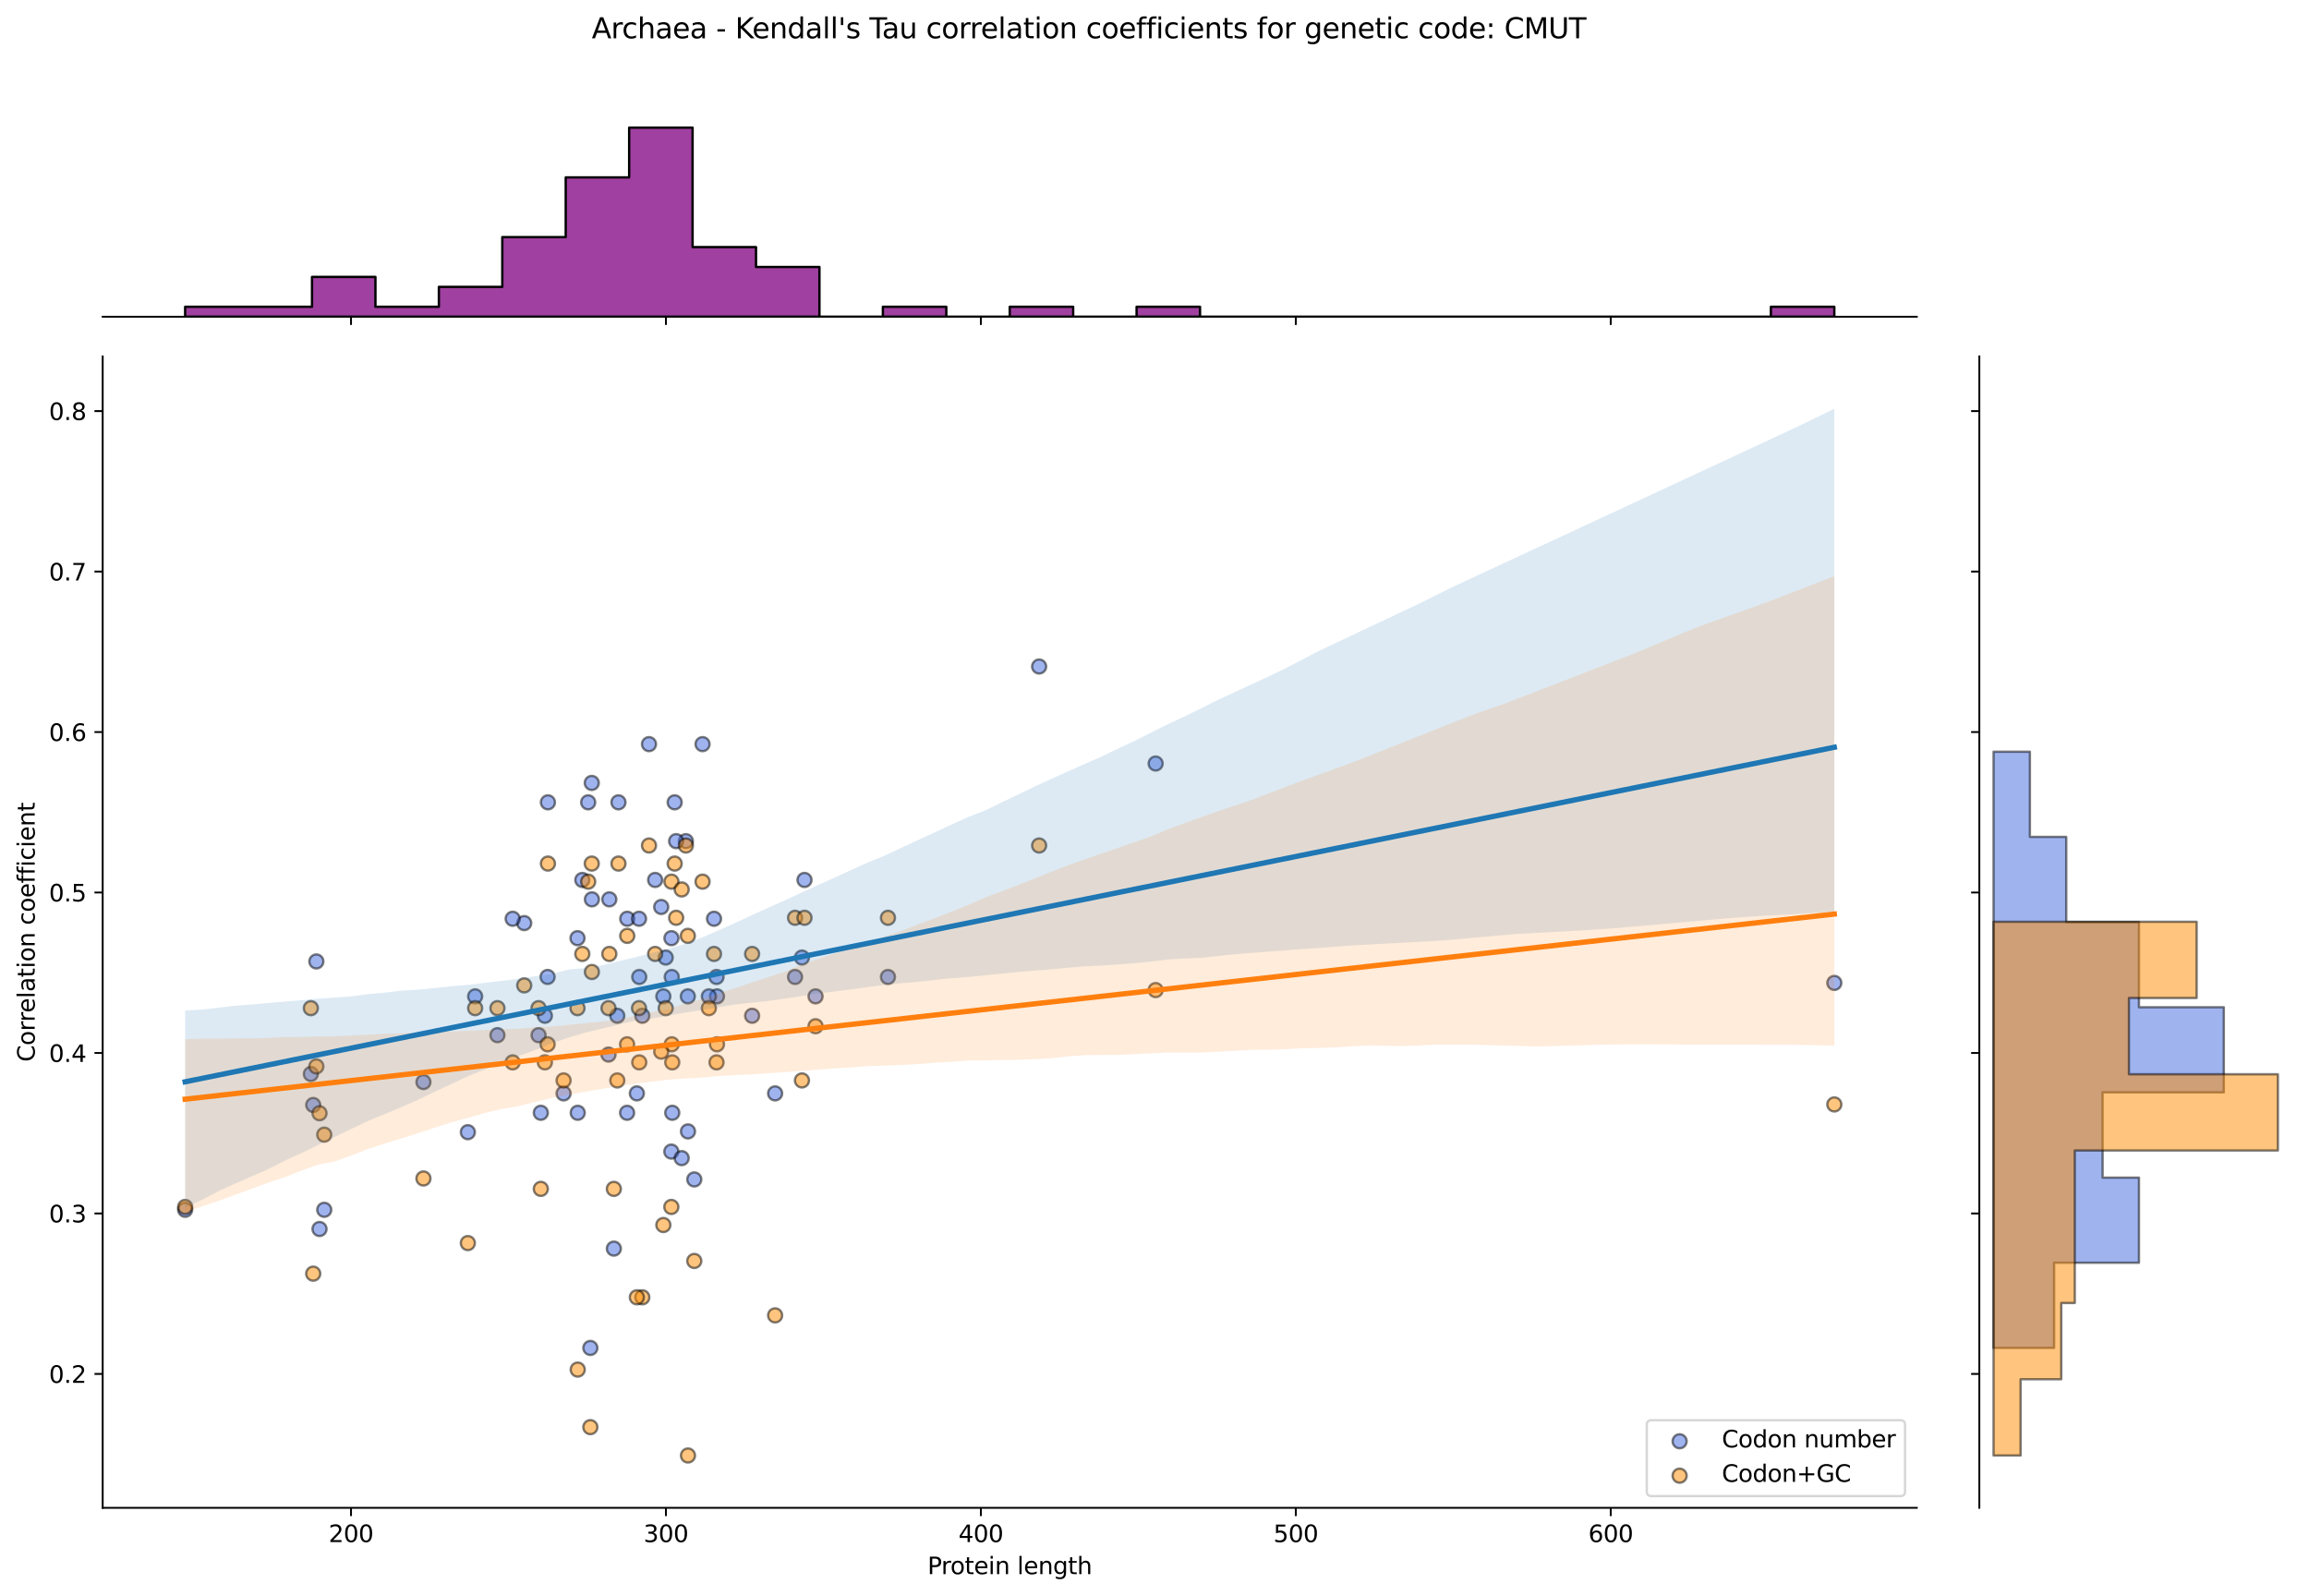 <?xml version="1.0" encoding="utf-8" standalone="no"?>
<!DOCTYPE svg PUBLIC "-//W3C//DTD SVG 1.1//EN"
  "http://www.w3.org/Graphics/SVG/1.1/DTD/svg11.dtd">
<svg xmlns:xlink="http://www.w3.org/1999/xlink" width="984.456pt" height="680.423pt" viewBox="0 0 984.456 680.423" xmlns="http://www.w3.org/2000/svg" version="1.1">
 <defs>
  <style type="text/css">*{stroke-linejoin: round; stroke-linecap: butt}</style>
 </defs>
 <g id="figure_1">
  <g id="patch_1">
   <path d="M 0 680.423 
L 984.456 680.423 
L 984.456 0 
L 0 0 
z
" style="fill: #ffffff"/>
  </g>
  <g id="axes_1">
   <g id="patch_2">
    <path d="M 43.781 642.867 
L 817.232 642.867 
L 817.232 151.966 
L 43.781 151.966 
z
" style="fill: #ffffff"/>
   </g>
   <g id="PathCollection_1">
    <defs>
     <path id="mb39488adec" d="M 0 3 
C 0.796 3 1.559 2.684 2.121 2.121 
C 2.684 1.559 3 0.796 3 0 
C 3 -0.796 2.684 -1.559 2.121 -2.121 
C 1.559 -2.684 0.796 -3 0 -3 
C -0.796 -3 -1.559 -2.684 -2.121 -2.121 
C -2.684 -1.559 -3 -0.796 -3 0 
C -3 0.796 -2.684 1.559 -2.121 2.121 
C -1.559 2.684 -0.796 3 0 3 
z
" style="stroke: #000000; stroke-opacity: 0.5"/>
    </defs>
    <g clip-path="url(#p5a46e02d52)">
     <use xlink:href="#mb39488adec" x="230.582" y="474.437" style="fill: #4169e1; fill-opacity: 0.5; stroke: #000000; stroke-opacity: 0.5"/>
     <use xlink:href="#mb39488adec" x="250.772" y="342.075" style="fill: #4169e1; fill-opacity: 0.5; stroke: #000000; stroke-opacity: 0.5"/>
     <use xlink:href="#mb39488adec" x="259.792" y="383.438" style="fill: #4169e1; fill-opacity: 0.5; stroke: #000000; stroke-opacity: 0.5"/>
     <use xlink:href="#mb39488adec" x="259.44" y="449.619" style="fill: #4169e1; fill-opacity: 0.5; stroke: #000000; stroke-opacity: 0.5"/>
     <use xlink:href="#mb39488adec" x="283.831" y="408.256" style="fill: #4169e1; fill-opacity: 0.5; stroke: #000000; stroke-opacity: 0.5"/>
     <use xlink:href="#mb39488adec" x="212.091" y="441.346" style="fill: #4169e1; fill-opacity: 0.5; stroke: #000000; stroke-opacity: 0.5"/>
     <use xlink:href="#mb39488adec" x="293.262" y="424.801" style="fill: #4169e1; fill-opacity: 0.5; stroke: #000000; stroke-opacity: 0.5"/>
     <use xlink:href="#mb39488adec" x="267.432" y="391.711" style="fill: #4169e1; fill-opacity: 0.5; stroke: #000000; stroke-opacity: 0.5"/>
     <use xlink:href="#mb39488adec" x="492.719" y="325.53" style="fill: #4169e1; fill-opacity: 0.5; stroke: #000000; stroke-opacity: 0.5"/>
     <use xlink:href="#mb39488adec" x="136.227" y="523.982" style="fill: #4169e1; fill-opacity: 0.5; stroke: #000000; stroke-opacity: 0.5"/>
     <use xlink:href="#mb39488adec" x="180.537" y="461.339" style="fill: #4169e1; fill-opacity: 0.5; stroke: #000000; stroke-opacity: 0.5"/>
     <use xlink:href="#mb39488adec" x="305.497" y="416.528" style="fill: #4169e1; fill-opacity: 0.5; stroke: #000000; stroke-opacity: 0.5"/>
     <use xlink:href="#mb39488adec" x="223.504" y="393.559" style="fill: #4169e1; fill-opacity: 0.5; stroke: #000000; stroke-opacity: 0.5"/>
     <use xlink:href="#mb39488adec" x="246.318" y="474.437" style="fill: #4169e1; fill-opacity: 0.5; stroke: #000000; stroke-opacity: 0.5"/>
     <use xlink:href="#mb39488adec" x="286.228" y="490.982" style="fill: #4169e1; fill-opacity: 0.5; stroke: #000000; stroke-opacity: 0.5"/>
     <use xlink:href="#mb39488adec" x="248.277" y="375.165" style="fill: #4169e1; fill-opacity: 0.5; stroke: #000000; stroke-opacity: 0.5"/>
     <use xlink:href="#mb39488adec" x="232.315" y="433.074" style="fill: #4169e1; fill-opacity: 0.5; stroke: #000000; stroke-opacity: 0.5"/>
     <use xlink:href="#mb39488adec" x="347.715" y="424.801" style="fill: #4169e1; fill-opacity: 0.5; stroke: #000000; stroke-opacity: 0.5"/>
     <use xlink:href="#mb39488adec" x="229.621" y="441.346" style="fill: #4169e1; fill-opacity: 0.5; stroke: #000000; stroke-opacity: 0.5"/>
     <use xlink:href="#mb39488adec" x="261.722" y="532.345" style="fill: #4169e1; fill-opacity: 0.5; stroke: #000000; stroke-opacity: 0.5"/>
     <use xlink:href="#mb39488adec" x="292.43" y="358.62" style="fill: #4169e1; fill-opacity: 0.5; stroke: #000000; stroke-opacity: 0.5"/>
     <use xlink:href="#mb39488adec" x="263.685" y="342.075" style="fill: #4169e1; fill-opacity: 0.5; stroke: #000000; stroke-opacity: 0.5"/>
     <use xlink:href="#mb39488adec" x="252.362" y="383.438" style="fill: #4169e1; fill-opacity: 0.5; stroke: #000000; stroke-opacity: 0.5"/>
     <use xlink:href="#mb39488adec" x="267.366" y="474.437" style="fill: #4169e1; fill-opacity: 0.5; stroke: #000000; stroke-opacity: 0.5"/>
     <use xlink:href="#mb39488adec" x="443.039" y="284.167" style="fill: #4169e1; fill-opacity: 0.5; stroke: #000000; stroke-opacity: 0.5"/>
     <use xlink:href="#mb39488adec" x="272.546" y="416.528" style="fill: #4169e1; fill-opacity: 0.5; stroke: #000000; stroke-opacity: 0.5"/>
     <use xlink:href="#mb39488adec" x="282.823" y="424.801" style="fill: #4169e1; fill-opacity: 0.5; stroke: #000000; stroke-opacity: 0.5"/>
     <use xlink:href="#mb39488adec" x="134.885" y="409.914" style="fill: #4169e1; fill-opacity: 0.5; stroke: #000000; stroke-opacity: 0.5"/>
     <use xlink:href="#mb39488adec" x="338.978" y="416.528" style="fill: #4169e1; fill-opacity: 0.5; stroke: #000000; stroke-opacity: 0.5"/>
     <use xlink:href="#mb39488adec" x="252.301" y="333.802" style="fill: #4169e1; fill-opacity: 0.5; stroke: #000000; stroke-opacity: 0.5"/>
     <use xlink:href="#mb39488adec" x="782.075" y="419.063" style="fill: #4169e1; fill-opacity: 0.5; stroke: #000000; stroke-opacity: 0.5"/>
     <use xlink:href="#mb39488adec" x="78.938" y="515.8" style="fill: #4169e1; fill-opacity: 0.5; stroke: #000000; stroke-opacity: 0.5"/>
     <use xlink:href="#mb39488adec" x="272.454" y="391.711" style="fill: #4169e1; fill-opacity: 0.5; stroke: #000000; stroke-opacity: 0.5"/>
     <use xlink:href="#mb39488adec" x="286.623" y="474.437" style="fill: #4169e1; fill-opacity: 0.5; stroke: #000000; stroke-opacity: 0.5"/>
     <use xlink:href="#mb39488adec" x="263.188" y="433.074" style="fill: #4169e1; fill-opacity: 0.5; stroke: #000000; stroke-opacity: 0.5"/>
     <use xlink:href="#mb39488adec" x="304.423" y="391.711" style="fill: #4169e1; fill-opacity: 0.5; stroke: #000000; stroke-opacity: 0.5"/>
     <use xlink:href="#mb39488adec" x="240.288" y="466.164" style="fill: #4169e1; fill-opacity: 0.5; stroke: #000000; stroke-opacity: 0.5"/>
     <use xlink:href="#mb39488adec" x="305.686" y="424.801" style="fill: #4169e1; fill-opacity: 0.5; stroke: #000000; stroke-opacity: 0.5"/>
     <use xlink:href="#mb39488adec" x="288.281" y="358.62" style="fill: #4169e1; fill-opacity: 0.5; stroke: #000000; stroke-opacity: 0.5"/>
     <use xlink:href="#mb39488adec" x="133.542" y="471.105" style="fill: #4169e1; fill-opacity: 0.5; stroke: #000000; stroke-opacity: 0.5"/>
     <use xlink:href="#mb39488adec" x="199.469" y="482.709" style="fill: #4169e1; fill-opacity: 0.5; stroke: #000000; stroke-opacity: 0.5"/>
     <use xlink:href="#mb39488adec" x="202.582" y="424.801" style="fill: #4169e1; fill-opacity: 0.5; stroke: #000000; stroke-opacity: 0.5"/>
     <use xlink:href="#mb39488adec" x="276.706" y="317.257" style="fill: #4169e1; fill-opacity: 0.5; stroke: #000000; stroke-opacity: 0.5"/>
     <use xlink:href="#mb39488adec" x="273.854" y="433.074" style="fill: #4169e1; fill-opacity: 0.5; stroke: #000000; stroke-opacity: 0.5"/>
     <use xlink:href="#mb39488adec" x="378.588" y="416.528" style="fill: #4169e1; fill-opacity: 0.5; stroke: #000000; stroke-opacity: 0.5"/>
     <use xlink:href="#mb39488adec" x="286.399" y="416.528" style="fill: #4169e1; fill-opacity: 0.5; stroke: #000000; stroke-opacity: 0.5"/>
     <use xlink:href="#mb39488adec" x="281.912" y="386.689" style="fill: #4169e1; fill-opacity: 0.5; stroke: #000000; stroke-opacity: 0.5"/>
     <use xlink:href="#mb39488adec" x="320.668" y="433.074" style="fill: #4169e1; fill-opacity: 0.5; stroke: #000000; stroke-opacity: 0.5"/>
     <use xlink:href="#mb39488adec" x="246.223" y="399.983" style="fill: #4169e1; fill-opacity: 0.5; stroke: #000000; stroke-opacity: 0.5"/>
     <use xlink:href="#mb39488adec" x="233.612" y="342.075" style="fill: #4169e1; fill-opacity: 0.5; stroke: #000000; stroke-opacity: 0.5"/>
     <use xlink:href="#mb39488adec" x="341.918" y="408.256" style="fill: #4169e1; fill-opacity: 0.5; stroke: #000000; stroke-opacity: 0.5"/>
     <use xlink:href="#mb39488adec" x="286.278" y="399.983" style="fill: #4169e1; fill-opacity: 0.5; stroke: #000000; stroke-opacity: 0.5"/>
     <use xlink:href="#mb39488adec" x="330.474" y="466.164" style="fill: #4169e1; fill-opacity: 0.5; stroke: #000000; stroke-opacity: 0.5"/>
     <use xlink:href="#mb39488adec" x="138.242" y="515.8" style="fill: #4169e1; fill-opacity: 0.5; stroke: #000000; stroke-opacity: 0.5"/>
     <use xlink:href="#mb39488adec" x="132.535" y="457.892" style="fill: #4169e1; fill-opacity: 0.5; stroke: #000000; stroke-opacity: 0.5"/>
     <use xlink:href="#mb39488adec" x="343.006" y="375.165" style="fill: #4169e1; fill-opacity: 0.5; stroke: #000000; stroke-opacity: 0.5"/>
     <use xlink:href="#mb39488adec" x="271.528" y="466.164" style="fill: #4169e1; fill-opacity: 0.5; stroke: #000000; stroke-opacity: 0.5"/>
     <use xlink:href="#mb39488adec" x="293.326" y="482.379" style="fill: #4169e1; fill-opacity: 0.5; stroke: #000000; stroke-opacity: 0.5"/>
     <use xlink:href="#mb39488adec" x="302.232" y="424.801" style="fill: #4169e1; fill-opacity: 0.5; stroke: #000000; stroke-opacity: 0.5"/>
     <use xlink:href="#mb39488adec" x="299.536" y="317.257" style="fill: #4169e1; fill-opacity: 0.5; stroke: #000000; stroke-opacity: 0.5"/>
     <use xlink:href="#mb39488adec" x="233.474" y="416.528" style="fill: #4169e1; fill-opacity: 0.5; stroke: #000000; stroke-opacity: 0.5"/>
     <use xlink:href="#mb39488adec" x="296.011" y="502.851" style="fill: #4169e1; fill-opacity: 0.5; stroke: #000000; stroke-opacity: 0.5"/>
     <use xlink:href="#mb39488adec" x="218.581" y="391.711" style="fill: #4169e1; fill-opacity: 0.5; stroke: #000000; stroke-opacity: 0.5"/>
     <use xlink:href="#mb39488adec" x="279.323" y="375.165" style="fill: #4169e1; fill-opacity: 0.5; stroke: #000000; stroke-opacity: 0.5"/>
     <use xlink:href="#mb39488adec" x="287.651" y="342.075" style="fill: #4169e1; fill-opacity: 0.5; stroke: #000000; stroke-opacity: 0.5"/>
     <use xlink:href="#mb39488adec" x="251.701" y="574.697" style="fill: #4169e1; fill-opacity: 0.5; stroke: #000000; stroke-opacity: 0.5"/>
     <use xlink:href="#mb39488adec" x="290.64" y="493.769" style="fill: #4169e1; fill-opacity: 0.5; stroke: #000000; stroke-opacity: 0.5"/>
    </g>
   </g>
   <g id="PathCollection_2">
    <defs>
     <path id="m95fa4232a4" d="M 0 3 
C 0.796 3 1.559 2.684 2.121 2.121 
C 2.684 1.559 3 0.796 3 0 
C 3 -0.796 2.684 -1.559 2.121 -2.121 
C 1.559 -2.684 0.796 -3 0 -3 
C -0.796 -3 -1.559 -2.684 -2.121 -2.121 
C -2.684 -1.559 -3 -0.796 -3 0 
C -3 0.796 -2.684 1.559 -2.121 2.121 
C -1.559 2.684 -0.796 3 0 3 
z
" style="stroke: #000000; stroke-opacity: 0.5"/>
    </defs>
    <g clip-path="url(#p5a46e02d52)">
     <use xlink:href="#m95fa4232a4" x="230.582" y="506.876" style="fill: #ff8c00; fill-opacity: 0.5; stroke: #000000; stroke-opacity: 0.5"/>
     <use xlink:href="#m95fa4232a4" x="250.772" y="375.892" style="fill: #ff8c00; fill-opacity: 0.5; stroke: #000000; stroke-opacity: 0.5"/>
     <use xlink:href="#m95fa4232a4" x="259.792" y="406.712" style="fill: #ff8c00; fill-opacity: 0.5; stroke: #000000; stroke-opacity: 0.5"/>
     <use xlink:href="#m95fa4232a4" x="259.44" y="429.827" style="fill: #ff8c00; fill-opacity: 0.5; stroke: #000000; stroke-opacity: 0.5"/>
     <use xlink:href="#m95fa4232a4" x="283.831" y="429.827" style="fill: #ff8c00; fill-opacity: 0.5; stroke: #000000; stroke-opacity: 0.5"/>
     <use xlink:href="#m95fa4232a4" x="212.091" y="429.827" style="fill: #ff8c00; fill-opacity: 0.5; stroke: #000000; stroke-opacity: 0.5"/>
     <use xlink:href="#m95fa4232a4" x="293.262" y="399.007" style="fill: #ff8c00; fill-opacity: 0.5; stroke: #000000; stroke-opacity: 0.5"/>
     <use xlink:href="#m95fa4232a4" x="267.432" y="399.007" style="fill: #ff8c00; fill-opacity: 0.5; stroke: #000000; stroke-opacity: 0.5"/>
     <use xlink:href="#m95fa4232a4" x="492.719" y="422.122" style="fill: #ff8c00; fill-opacity: 0.5; stroke: #000000; stroke-opacity: 0.5"/>
     <use xlink:href="#m95fa4232a4" x="136.227" y="474.632" style="fill: #ff8c00; fill-opacity: 0.5; stroke: #000000; stroke-opacity: 0.5"/>
     <use xlink:href="#m95fa4232a4" x="180.537" y="502.444" style="fill: #ff8c00; fill-opacity: 0.5; stroke: #000000; stroke-opacity: 0.5"/>
     <use xlink:href="#m95fa4232a4" x="305.497" y="452.942" style="fill: #ff8c00; fill-opacity: 0.5; stroke: #000000; stroke-opacity: 0.5"/>
     <use xlink:href="#m95fa4232a4" x="223.504" y="420.119" style="fill: #ff8c00; fill-opacity: 0.5; stroke: #000000; stroke-opacity: 0.5"/>
     <use xlink:href="#m95fa4232a4" x="246.318" y="583.926" style="fill: #ff8c00; fill-opacity: 0.5; stroke: #000000; stroke-opacity: 0.5"/>
     <use xlink:href="#m95fa4232a4" x="286.228" y="514.581" style="fill: #ff8c00; fill-opacity: 0.5; stroke: #000000; stroke-opacity: 0.5"/>
     <use xlink:href="#m95fa4232a4" x="248.277" y="406.712" style="fill: #ff8c00; fill-opacity: 0.5; stroke: #000000; stroke-opacity: 0.5"/>
     <use xlink:href="#m95fa4232a4" x="232.315" y="452.942" style="fill: #ff8c00; fill-opacity: 0.5; stroke: #000000; stroke-opacity: 0.5"/>
     <use xlink:href="#m95fa4232a4" x="347.715" y="437.532" style="fill: #ff8c00; fill-opacity: 0.5; stroke: #000000; stroke-opacity: 0.5"/>
     <use xlink:href="#m95fa4232a4" x="229.621" y="429.827" style="fill: #ff8c00; fill-opacity: 0.5; stroke: #000000; stroke-opacity: 0.5"/>
     <use xlink:href="#m95fa4232a4" x="261.722" y="506.876" style="fill: #ff8c00; fill-opacity: 0.5; stroke: #000000; stroke-opacity: 0.5"/>
     <use xlink:href="#m95fa4232a4" x="292.43" y="360.482" style="fill: #ff8c00; fill-opacity: 0.5; stroke: #000000; stroke-opacity: 0.5"/>
     <use xlink:href="#m95fa4232a4" x="263.685" y="368.187" style="fill: #ff8c00; fill-opacity: 0.5; stroke: #000000; stroke-opacity: 0.5"/>
     <use xlink:href="#m95fa4232a4" x="252.362" y="414.417" style="fill: #ff8c00; fill-opacity: 0.5; stroke: #000000; stroke-opacity: 0.5"/>
     <use xlink:href="#m95fa4232a4" x="267.366" y="445.237" style="fill: #ff8c00; fill-opacity: 0.5; stroke: #000000; stroke-opacity: 0.5"/>
     <use xlink:href="#m95fa4232a4" x="443.039" y="360.482" style="fill: #ff8c00; fill-opacity: 0.5; stroke: #000000; stroke-opacity: 0.5"/>
     <use xlink:href="#m95fa4232a4" x="272.546" y="452.942" style="fill: #ff8c00; fill-opacity: 0.5; stroke: #000000; stroke-opacity: 0.5"/>
     <use xlink:href="#m95fa4232a4" x="282.823" y="522.286" style="fill: #ff8c00; fill-opacity: 0.5; stroke: #000000; stroke-opacity: 0.5"/>
     <use xlink:href="#m95fa4232a4" x="134.885" y="454.671" style="fill: #ff8c00; fill-opacity: 0.5; stroke: #000000; stroke-opacity: 0.5"/>
     <use xlink:href="#m95fa4232a4" x="338.978" y="391.302" style="fill: #ff8c00; fill-opacity: 0.5; stroke: #000000; stroke-opacity: 0.5"/>
     <use xlink:href="#m95fa4232a4" x="252.301" y="368.187" style="fill: #ff8c00; fill-opacity: 0.5; stroke: #000000; stroke-opacity: 0.5"/>
     <use xlink:href="#m95fa4232a4" x="782.075" y="470.876" style="fill: #ff8c00; fill-opacity: 0.5; stroke: #000000; stroke-opacity: 0.5"/>
     <use xlink:href="#m95fa4232a4" x="78.938" y="514.581" style="fill: #ff8c00; fill-opacity: 0.5; stroke: #000000; stroke-opacity: 0.5"/>
     <use xlink:href="#m95fa4232a4" x="272.454" y="429.827" style="fill: #ff8c00; fill-opacity: 0.5; stroke: #000000; stroke-opacity: 0.5"/>
     <use xlink:href="#m95fa4232a4" x="286.623" y="452.942" style="fill: #ff8c00; fill-opacity: 0.5; stroke: #000000; stroke-opacity: 0.5"/>
     <use xlink:href="#m95fa4232a4" x="263.188" y="460.647" style="fill: #ff8c00; fill-opacity: 0.5; stroke: #000000; stroke-opacity: 0.5"/>
     <use xlink:href="#m95fa4232a4" x="304.423" y="406.712" style="fill: #ff8c00; fill-opacity: 0.5; stroke: #000000; stroke-opacity: 0.5"/>
     <use xlink:href="#m95fa4232a4" x="240.288" y="460.647" style="fill: #ff8c00; fill-opacity: 0.5; stroke: #000000; stroke-opacity: 0.5"/>
     <use xlink:href="#m95fa4232a4" x="305.686" y="445.237" style="fill: #ff8c00; fill-opacity: 0.5; stroke: #000000; stroke-opacity: 0.5"/>
     <use xlink:href="#m95fa4232a4" x="288.281" y="391.302" style="fill: #ff8c00; fill-opacity: 0.5; stroke: #000000; stroke-opacity: 0.5"/>
     <use xlink:href="#m95fa4232a4" x="133.542" y="543.022" style="fill: #ff8c00; fill-opacity: 0.5; stroke: #000000; stroke-opacity: 0.5"/>
     <use xlink:href="#m95fa4232a4" x="199.469" y="529.991" style="fill: #ff8c00; fill-opacity: 0.5; stroke: #000000; stroke-opacity: 0.5"/>
     <use xlink:href="#m95fa4232a4" x="202.582" y="429.827" style="fill: #ff8c00; fill-opacity: 0.5; stroke: #000000; stroke-opacity: 0.5"/>
     <use xlink:href="#m95fa4232a4" x="276.706" y="360.482" style="fill: #ff8c00; fill-opacity: 0.5; stroke: #000000; stroke-opacity: 0.5"/>
     <use xlink:href="#m95fa4232a4" x="273.854" y="553.106" style="fill: #ff8c00; fill-opacity: 0.5; stroke: #000000; stroke-opacity: 0.5"/>
     <use xlink:href="#m95fa4232a4" x="378.588" y="391.302" style="fill: #ff8c00; fill-opacity: 0.5; stroke: #000000; stroke-opacity: 0.5"/>
     <use xlink:href="#m95fa4232a4" x="286.399" y="445.237" style="fill: #ff8c00; fill-opacity: 0.5; stroke: #000000; stroke-opacity: 0.5"/>
     <use xlink:href="#m95fa4232a4" x="281.912" y="448.367" style="fill: #ff8c00; fill-opacity: 0.5; stroke: #000000; stroke-opacity: 0.5"/>
     <use xlink:href="#m95fa4232a4" x="320.668" y="406.712" style="fill: #ff8c00; fill-opacity: 0.5; stroke: #000000; stroke-opacity: 0.5"/>
     <use xlink:href="#m95fa4232a4" x="246.223" y="429.827" style="fill: #ff8c00; fill-opacity: 0.5; stroke: #000000; stroke-opacity: 0.5"/>
     <use xlink:href="#m95fa4232a4" x="233.612" y="368.187" style="fill: #ff8c00; fill-opacity: 0.5; stroke: #000000; stroke-opacity: 0.5"/>
     <use xlink:href="#m95fa4232a4" x="341.918" y="460.647" style="fill: #ff8c00; fill-opacity: 0.5; stroke: #000000; stroke-opacity: 0.5"/>
     <use xlink:href="#m95fa4232a4" x="286.278" y="375.892" style="fill: #ff8c00; fill-opacity: 0.5; stroke: #000000; stroke-opacity: 0.5"/>
     <use xlink:href="#m95fa4232a4" x="330.474" y="560.811" style="fill: #ff8c00; fill-opacity: 0.5; stroke: #000000; stroke-opacity: 0.5"/>
     <use xlink:href="#m95fa4232a4" x="138.242" y="483.762" style="fill: #ff8c00; fill-opacity: 0.5; stroke: #000000; stroke-opacity: 0.5"/>
     <use xlink:href="#m95fa4232a4" x="132.535" y="429.827" style="fill: #ff8c00; fill-opacity: 0.5; stroke: #000000; stroke-opacity: 0.5"/>
     <use xlink:href="#m95fa4232a4" x="343.006" y="391.302" style="fill: #ff8c00; fill-opacity: 0.5; stroke: #000000; stroke-opacity: 0.5"/>
     <use xlink:href="#m95fa4232a4" x="271.528" y="553.106" style="fill: #ff8c00; fill-opacity: 0.5; stroke: #000000; stroke-opacity: 0.5"/>
     <use xlink:href="#m95fa4232a4" x="293.326" y="620.553" style="fill: #ff8c00; fill-opacity: 0.5; stroke: #000000; stroke-opacity: 0.5"/>
     <use xlink:href="#m95fa4232a4" x="302.232" y="429.827" style="fill: #ff8c00; fill-opacity: 0.5; stroke: #000000; stroke-opacity: 0.5"/>
     <use xlink:href="#m95fa4232a4" x="299.536" y="375.892" style="fill: #ff8c00; fill-opacity: 0.5; stroke: #000000; stroke-opacity: 0.5"/>
     <use xlink:href="#m95fa4232a4" x="233.474" y="445.237" style="fill: #ff8c00; fill-opacity: 0.5; stroke: #000000; stroke-opacity: 0.5"/>
     <use xlink:href="#m95fa4232a4" x="296.011" y="537.612" style="fill: #ff8c00; fill-opacity: 0.5; stroke: #000000; stroke-opacity: 0.5"/>
     <use xlink:href="#m95fa4232a4" x="218.581" y="452.942" style="fill: #ff8c00; fill-opacity: 0.5; stroke: #000000; stroke-opacity: 0.5"/>
     <use xlink:href="#m95fa4232a4" x="279.323" y="406.712" style="fill: #ff8c00; fill-opacity: 0.5; stroke: #000000; stroke-opacity: 0.5"/>
     <use xlink:href="#m95fa4232a4" x="287.651" y="368.187" style="fill: #ff8c00; fill-opacity: 0.5; stroke: #000000; stroke-opacity: 0.5"/>
     <use xlink:href="#m95fa4232a4" x="251.701" y="608.464" style="fill: #ff8c00; fill-opacity: 0.5; stroke: #000000; stroke-opacity: 0.5"/>
     <use xlink:href="#m95fa4232a4" x="290.64" y="379.218" style="fill: #ff8c00; fill-opacity: 0.5; stroke: #000000; stroke-opacity: 0.5"/>
    </g>
   </g>
   <g id="PolyCollection_1">
    <path d="M 78.938 430.82 
L 78.938 514.785 
L 86.04 511.583 
L 93.143 507.857 
L 100.245 504.624 
L 107.348 501.544 
L 114.45 498.42 
L 121.552 494.765 
L 128.655 491.54 
L 135.757 488.103 
L 142.86 484.649 
L 149.962 481.217 
L 157.064 477.85 
L 164.167 474.934 
L 171.269 471.987 
L 178.372 468.846 
L 185.474 465.407 
L 192.576 462.086 
L 199.679 458.755 
L 206.781 455.968 
L 213.884 453.065 
L 220.986 450.262 
L 228.088 447.696 
L 235.191 444.884 
L 242.293 442.391 
L 249.396 440.281 
L 256.498 438.596 
L 263.6 436.856 
L 270.703 435.16 
L 277.805 434.266 
L 284.908 432.994 
L 292.01 431.745 
L 299.112 430.68 
L 306.215 429.427 
L 313.317 428.288 
L 320.419 427.495 
L 327.522 426.775 
L 334.624 425.767 
L 341.727 424.693 
L 348.829 423.589 
L 355.931 422.695 
L 363.034 421.825 
L 370.136 420.81 
L 377.239 419.903 
L 384.341 419.195 
L 391.443 418.587 
L 398.546 417.775 
L 405.648 417.067 
L 412.751 416.528 
L 419.853 415.811 
L 426.955 415.121 
L 434.058 414.394 
L 441.16 413.81 
L 448.263 413.275 
L 455.365 412.611 
L 462.467 412 
L 469.57 411.677 
L 476.672 411.202 
L 483.775 410.684 
L 490.877 409.945 
L 497.979 409.078 
L 505.082 408.673 
L 512.184 408.401 
L 519.287 407.586 
L 526.389 406.83 
L 533.491 406.289 
L 540.594 405.745 
L 547.696 405.199 
L 554.799 404.655 
L 561.901 404.219 
L 569.003 403.625 
L 576.106 403.115 
L 583.208 402.727 
L 590.31 402.346 
L 597.413 401.963 
L 604.515 401.578 
L 611.618 401.192 
L 618.72 400.666 
L 625.822 400.032 
L 632.925 399.398 
L 640.027 398.765 
L 647.13 398.187 
L 654.232 397.796 
L 661.334 397.406 
L 668.437 397.015 
L 675.539 396.625 
L 682.642 396.163 
L 689.744 395.643 
L 696.846 395.018 
L 703.949 394.392 
L 711.051 393.76 
L 718.154 393.133 
L 725.256 392.503 
L 732.358 391.875 
L 739.461 391.295 
L 746.563 390.782 
L 753.666 390.324 
L 760.768 390.051 
L 767.87 389.604 
L 774.973 389.146 
L 782.075 388.684 
L 782.075 174.279 
L 782.075 174.279 
L 774.973 177.725 
L 767.87 181.171 
L 760.768 184.537 
L 753.666 187.838 
L 746.563 191.139 
L 739.461 194.439 
L 732.358 197.74 
L 725.256 201.041 
L 718.154 204.342 
L 711.051 207.643 
L 703.949 210.944 
L 696.846 214.245 
L 689.744 217.546 
L 682.642 220.847 
L 675.539 224.148 
L 668.437 227.475 
L 661.334 230.745 
L 654.232 234.042 
L 647.13 237.34 
L 640.027 240.637 
L 632.925 243.934 
L 625.822 247.239 
L 618.72 250.553 
L 611.618 254.097 
L 604.515 257.617 
L 597.413 260.965 
L 590.31 264.314 
L 583.208 267.662 
L 576.106 271.01 
L 569.003 274.367 
L 561.901 277.725 
L 554.799 281.431 
L 547.696 285.142 
L 540.594 288.549 
L 533.491 291.823 
L 526.389 295.1 
L 519.287 298.397 
L 512.184 301.954 
L 505.082 305.443 
L 497.979 308.745 
L 490.877 312.29 
L 483.775 315.859 
L 476.672 319.19 
L 469.57 322.587 
L 462.467 325.714 
L 455.365 328.876 
L 448.263 332.089 
L 441.16 335.323 
L 434.058 338.782 
L 426.955 342.144 
L 419.853 345.617 
L 412.751 348.334 
L 405.648 351.59 
L 398.546 354.884 
L 391.443 358.133 
L 384.341 361.457 
L 377.239 364.771 
L 370.136 367.667 
L 363.034 370.865 
L 355.931 374.113 
L 348.829 377.329 
L 341.727 380.556 
L 334.624 383.854 
L 327.522 387.025 
L 320.419 390.256 
L 313.317 393.543 
L 306.215 396.722 
L 299.112 399.792 
L 292.01 402.428 
L 284.908 404.543 
L 277.805 406.268 
L 270.703 408.188 
L 263.6 409.862 
L 256.498 411.59 
L 249.396 412.726 
L 242.293 413.409 
L 235.191 415.217 
L 228.088 416.222 
L 220.986 417.316 
L 213.884 418.187 
L 206.781 419.025 
L 199.679 419.899 
L 192.576 420.471 
L 185.474 421.223 
L 178.372 421.975 
L 171.269 422.36 
L 164.167 423.218 
L 157.064 423.839 
L 149.962 424.777 
L 142.86 425.303 
L 135.757 425.785 
L 128.655 426.439 
L 121.552 427.029 
L 114.45 427.623 
L 107.348 428.28 
L 100.245 428.762 
L 93.143 429.631 
L 86.04 430.448 
L 78.938 430.82 
z
" clip-path="url(#p5a46e02d52)" style="fill: #1f77b4; fill-opacity: 0.15"/>
   </g>
   <g id="PolyCollection_2">
    <path d="M 78.938 443.073 
L 78.938 516.781 
L 86.04 514.38 
L 93.143 511.985 
L 100.245 509.399 
L 107.348 506.833 
L 114.45 504.19 
L 121.552 501.864 
L 128.655 499.049 
L 135.757 496.499 
L 142.86 495.167 
L 149.962 492.57 
L 157.064 489.799 
L 164.167 487.511 
L 171.269 485.351 
L 178.372 483.076 
L 185.474 480.714 
L 192.576 478.476 
L 199.679 476.56 
L 206.781 474.496 
L 213.884 472.818 
L 220.986 471.636 
L 228.088 469.872 
L 235.191 468.136 
L 242.293 466.779 
L 249.396 465.445 
L 256.498 464.272 
L 263.6 463.071 
L 270.703 462.089 
L 277.805 461.153 
L 284.908 460.324 
L 292.01 459.814 
L 299.112 459.45 
L 306.215 458.781 
L 313.317 458.384 
L 320.419 458.078 
L 327.522 457.548 
L 334.624 457.095 
L 341.727 456.6 
L 348.829 456.032 
L 355.931 455.464 
L 363.034 455.115 
L 370.136 454.54 
L 377.239 454.315 
L 384.341 454.055 
L 391.443 453.663 
L 398.546 453.06 
L 405.648 452.666 
L 412.751 452.173 
L 419.853 452.118 
L 426.955 451.913 
L 434.058 451.86 
L 441.16 451.602 
L 448.263 451.167 
L 455.365 450.394 
L 462.467 449.865 
L 469.57 449.801 
L 476.672 449.763 
L 483.775 449.409 
L 490.877 449.074 
L 497.979 448.764 
L 505.082 448.754 
L 512.184 448.744 
L 519.287 448.393 
L 526.389 447.978 
L 533.491 447.611 
L 540.594 447.565 
L 547.696 447.337 
L 554.799 446.915 
L 561.901 446.807 
L 569.003 446.547 
L 576.106 446.117 
L 583.208 445.762 
L 590.31 445.88 
L 597.413 445.987 
L 604.515 445.769 
L 611.618 445.378 
L 618.72 445.372 
L 625.822 445.367 
L 632.925 445.525 
L 640.027 445.723 
L 647.13 445.92 
L 654.232 446.113 
L 661.334 446.007 
L 668.437 445.806 
L 675.539 445.598 
L 682.642 445.386 
L 689.744 445.334 
L 696.846 445.253 
L 703.949 445.244 
L 711.051 445.284 
L 718.154 445.376 
L 725.256 445.392 
L 732.358 445.407 
L 739.461 445.42 
L 746.563 445.429 
L 753.666 445.438 
L 760.768 445.447 
L 767.87 445.488 
L 774.973 445.629 
L 782.075 445.77 
L 782.075 245.625 
L 782.075 245.625 
L 774.973 248.371 
L 767.87 251.118 
L 760.768 253.864 
L 753.666 256.61 
L 746.563 259.178 
L 739.461 261.707 
L 732.358 264.236 
L 725.256 266.765 
L 718.154 269.61 
L 711.051 272.602 
L 703.949 275.594 
L 696.846 278.579 
L 689.744 281.326 
L 682.642 284.072 
L 675.539 286.818 
L 668.437 289.564 
L 661.334 292.31 
L 654.232 295.057 
L 647.13 297.805 
L 640.027 300.538 
L 632.925 302.953 
L 625.822 305.536 
L 618.72 308.358 
L 611.618 311.181 
L 604.515 314.005 
L 597.413 316.828 
L 590.31 319.652 
L 583.208 322.475 
L 576.106 325.25 
L 569.003 327.82 
L 561.901 330.391 
L 554.799 332.961 
L 547.696 335.636 
L 540.594 338.391 
L 533.491 341.108 
L 526.389 343.473 
L 519.287 345.838 
L 512.184 348.353 
L 505.082 350.914 
L 497.979 353.52 
L 490.877 356.57 
L 483.775 359.035 
L 476.672 361.482 
L 469.57 363.929 
L 462.467 366.376 
L 455.365 368.882 
L 448.263 371.686 
L 441.16 374.514 
L 434.058 377.342 
L 426.955 380.035 
L 419.853 382.679 
L 412.751 385.827 
L 405.648 388.656 
L 398.546 391.486 
L 391.443 394.073 
L 384.341 396.902 
L 377.239 399.179 
L 370.136 401.837 
L 363.034 404.226 
L 355.931 406.431 
L 348.829 408.817 
L 341.727 411.234 
L 334.624 414.273 
L 327.522 416.568 
L 320.419 418.922 
L 313.317 421.29 
L 306.215 423.605 
L 299.112 425.963 
L 292.01 427.886 
L 284.908 430.224 
L 277.805 431.519 
L 270.703 433.105 
L 263.6 434.645 
L 256.498 435.518 
L 249.396 436.255 
L 242.293 436.95 
L 235.191 437.656 
L 228.088 437.991 
L 220.986 438.598 
L 213.884 438.818 
L 206.781 439.131 
L 199.679 439.434 
L 192.576 439.748 
L 185.474 439.826 
L 178.372 440.129 
L 171.269 440.551 
L 164.167 440.709 
L 157.064 441.078 
L 149.962 441.447 
L 142.86 441.816 
L 135.757 441.85 
L 128.655 442.131 
L 121.552 442.11 
L 114.45 442.49 
L 107.348 442.729 
L 100.245 442.727 
L 93.143 442.86 
L 86.04 442.81 
L 78.938 443.073 
z
" clip-path="url(#p5a46e02d52)" style="fill: #ff7f0e; fill-opacity: 0.15"/>
   </g>
   <g id="matplotlib.axis_1">
    <g id="xtick_1">
     <g id="line2d_1">
      <defs>
       <path id="m3f081bba1b" d="M 0 0 
L 0 3.5 
" style="stroke: #000000; stroke-width: 0.8"/>
      </defs>
      <g>
       <use xlink:href="#m3f081bba1b" x="149.655" y="642.867" style="stroke: #000000; stroke-width: 0.8"/>
      </g>
     </g>
     <g id="text_1">
      <!-- 200 -->
      <g transform="translate(140.111 657.465) scale(0.1 -0.1)">
       <defs>
        <path id="DejaVuSans-32" d="M 1228 531 
L 3431 531 
L 3431 0 
L 469 0 
L 469 531 
Q 828 903 1448 1529 
Q 2069 2156 2228 2338 
Q 2531 2678 2651 2914 
Q 2772 3150 2772 3378 
Q 2772 3750 2511 3984 
Q 2250 4219 1831 4219 
Q 1534 4219 1204 4116 
Q 875 4013 500 3803 
L 500 4441 
Q 881 4594 1212 4672 
Q 1544 4750 1819 4750 
Q 2544 4750 2975 4387 
Q 3406 4025 3406 3419 
Q 3406 3131 3298 2873 
Q 3191 2616 2906 2266 
Q 2828 2175 2409 1742 
Q 1991 1309 1228 531 
z
" transform="scale(0.016)"/>
        <path id="DejaVuSans-30" d="M 2034 4250 
Q 1547 4250 1301 3770 
Q 1056 3291 1056 2328 
Q 1056 1369 1301 889 
Q 1547 409 2034 409 
Q 2525 409 2770 889 
Q 3016 1369 3016 2328 
Q 3016 3291 2770 3770 
Q 2525 4250 2034 4250 
z
M 2034 4750 
Q 2819 4750 3233 4129 
Q 3647 3509 3647 2328 
Q 3647 1150 3233 529 
Q 2819 -91 2034 -91 
Q 1250 -91 836 529 
Q 422 1150 422 2328 
Q 422 3509 836 4129 
Q 1250 4750 2034 4750 
z
" transform="scale(0.016)"/>
       </defs>
       <use xlink:href="#DejaVuSans-32"/>
       <use xlink:href="#DejaVuSans-30" x="63.623"/>
       <use xlink:href="#DejaVuSans-30" x="127.246"/>
      </g>
     </g>
    </g>
    <g id="xtick_2">
     <g id="line2d_2">
      <g>
       <use xlink:href="#m3f081bba1b" x="283.926" y="642.867" style="stroke: #000000; stroke-width: 0.8"/>
      </g>
     </g>
     <g id="text_2">
      <!-- 300 -->
      <g transform="translate(274.383 657.465) scale(0.1 -0.1)">
       <defs>
        <path id="DejaVuSans-33" d="M 2597 2516 
Q 3050 2419 3304 2112 
Q 3559 1806 3559 1356 
Q 3559 666 3084 287 
Q 2609 -91 1734 -91 
Q 1441 -91 1130 -33 
Q 819 25 488 141 
L 488 750 
Q 750 597 1062 519 
Q 1375 441 1716 441 
Q 2309 441 2620 675 
Q 2931 909 2931 1356 
Q 2931 1769 2642 2001 
Q 2353 2234 1838 2234 
L 1294 2234 
L 1294 2753 
L 1863 2753 
Q 2328 2753 2575 2939 
Q 2822 3125 2822 3475 
Q 2822 3834 2567 4026 
Q 2313 4219 1838 4219 
Q 1578 4219 1281 4162 
Q 984 4106 628 3988 
L 628 4550 
Q 988 4650 1302 4700 
Q 1616 4750 1894 4750 
Q 2613 4750 3031 4423 
Q 3450 4097 3450 3541 
Q 3450 3153 3228 2886 
Q 3006 2619 2597 2516 
z
" transform="scale(0.016)"/>
       </defs>
       <use xlink:href="#DejaVuSans-33"/>
       <use xlink:href="#DejaVuSans-30" x="63.623"/>
       <use xlink:href="#DejaVuSans-30" x="127.246"/>
      </g>
     </g>
    </g>
    <g id="xtick_3">
     <g id="line2d_3">
      <g>
       <use xlink:href="#m3f081bba1b" x="418.198" y="642.867" style="stroke: #000000; stroke-width: 0.8"/>
      </g>
     </g>
     <g id="text_3">
      <!-- 400 -->
      <g transform="translate(408.655 657.465) scale(0.1 -0.1)">
       <defs>
        <path id="DejaVuSans-34" d="M 2419 4116 
L 825 1625 
L 2419 1625 
L 2419 4116 
z
M 2253 4666 
L 3047 4666 
L 3047 1625 
L 3713 1625 
L 3713 1100 
L 3047 1100 
L 3047 0 
L 2419 0 
L 2419 1100 
L 313 1100 
L 313 1709 
L 2253 4666 
z
" transform="scale(0.016)"/>
       </defs>
       <use xlink:href="#DejaVuSans-34"/>
       <use xlink:href="#DejaVuSans-30" x="63.623"/>
       <use xlink:href="#DejaVuSans-30" x="127.246"/>
      </g>
     </g>
    </g>
    <g id="xtick_4">
     <g id="line2d_4">
      <g>
       <use xlink:href="#m3f081bba1b" x="552.47" y="642.867" style="stroke: #000000; stroke-width: 0.8"/>
      </g>
     </g>
     <g id="text_4">
      <!-- 500 -->
      <g transform="translate(542.926 657.465) scale(0.1 -0.1)">
       <defs>
        <path id="DejaVuSans-35" d="M 691 4666 
L 3169 4666 
L 3169 4134 
L 1269 4134 
L 1269 2991 
Q 1406 3038 1543 3061 
Q 1681 3084 1819 3084 
Q 2600 3084 3056 2656 
Q 3513 2228 3513 1497 
Q 3513 744 3044 326 
Q 2575 -91 1722 -91 
Q 1428 -91 1123 -41 
Q 819 9 494 109 
L 494 744 
Q 775 591 1075 516 
Q 1375 441 1709 441 
Q 2250 441 2565 725 
Q 2881 1009 2881 1497 
Q 2881 1984 2565 2268 
Q 2250 2553 1709 2553 
Q 1456 2553 1204 2497 
Q 953 2441 691 2322 
L 691 4666 
z
" transform="scale(0.016)"/>
       </defs>
       <use xlink:href="#DejaVuSans-35"/>
       <use xlink:href="#DejaVuSans-30" x="63.623"/>
       <use xlink:href="#DejaVuSans-30" x="127.246"/>
      </g>
     </g>
    </g>
    <g id="xtick_5">
     <g id="line2d_5">
      <g>
       <use xlink:href="#m3f081bba1b" x="686.742" y="642.867" style="stroke: #000000; stroke-width: 0.8"/>
      </g>
     </g>
     <g id="text_5">
      <!-- 600 -->
      <g transform="translate(677.198 657.465) scale(0.1 -0.1)">
       <defs>
        <path id="DejaVuSans-36" d="M 2113 2584 
Q 1688 2584 1439 2293 
Q 1191 2003 1191 1497 
Q 1191 994 1439 701 
Q 1688 409 2113 409 
Q 2538 409 2786 701 
Q 3034 994 3034 1497 
Q 3034 2003 2786 2293 
Q 2538 2584 2113 2584 
z
M 3366 4563 
L 3366 3988 
Q 3128 4100 2886 4159 
Q 2644 4219 2406 4219 
Q 1781 4219 1451 3797 
Q 1122 3375 1075 2522 
Q 1259 2794 1537 2939 
Q 1816 3084 2150 3084 
Q 2853 3084 3261 2657 
Q 3669 2231 3669 1497 
Q 3669 778 3244 343 
Q 2819 -91 2113 -91 
Q 1303 -91 875 529 
Q 447 1150 447 2328 
Q 447 3434 972 4092 
Q 1497 4750 2381 4750 
Q 2619 4750 2861 4703 
Q 3103 4656 3366 4563 
z
" transform="scale(0.016)"/>
       </defs>
       <use xlink:href="#DejaVuSans-36"/>
       <use xlink:href="#DejaVuSans-30" x="63.623"/>
       <use xlink:href="#DejaVuSans-30" x="127.246"/>
      </g>
     </g>
    </g>
    <g id="text_6">
     <!-- Protein length -->
     <g transform="translate(395.456 671.143) scale(0.1 -0.1)">
      <defs>
       <path id="DejaVuSans-50" d="M 1259 4147 
L 1259 2394 
L 2053 2394 
Q 2494 2394 2734 2622 
Q 2975 2850 2975 3272 
Q 2975 3691 2734 3919 
Q 2494 4147 2053 4147 
L 1259 4147 
z
M 628 4666 
L 2053 4666 
Q 2838 4666 3239 4311 
Q 3641 3956 3641 3272 
Q 3641 2581 3239 2228 
Q 2838 1875 2053 1875 
L 1259 1875 
L 1259 0 
L 628 0 
L 628 4666 
z
" transform="scale(0.016)"/>
       <path id="DejaVuSans-72" d="M 2631 2963 
Q 2534 3019 2420 3045 
Q 2306 3072 2169 3072 
Q 1681 3072 1420 2755 
Q 1159 2438 1159 1844 
L 1159 0 
L 581 0 
L 581 3500 
L 1159 3500 
L 1159 2956 
Q 1341 3275 1631 3429 
Q 1922 3584 2338 3584 
Q 2397 3584 2469 3576 
Q 2541 3569 2628 3553 
L 2631 2963 
z
" transform="scale(0.016)"/>
       <path id="DejaVuSans-6f" d="M 1959 3097 
Q 1497 3097 1228 2736 
Q 959 2375 959 1747 
Q 959 1119 1226 758 
Q 1494 397 1959 397 
Q 2419 397 2687 759 
Q 2956 1122 2956 1747 
Q 2956 2369 2687 2733 
Q 2419 3097 1959 3097 
z
M 1959 3584 
Q 2709 3584 3137 3096 
Q 3566 2609 3566 1747 
Q 3566 888 3137 398 
Q 2709 -91 1959 -91 
Q 1206 -91 779 398 
Q 353 888 353 1747 
Q 353 2609 779 3096 
Q 1206 3584 1959 3584 
z
" transform="scale(0.016)"/>
       <path id="DejaVuSans-74" d="M 1172 4494 
L 1172 3500 
L 2356 3500 
L 2356 3053 
L 1172 3053 
L 1172 1153 
Q 1172 725 1289 603 
Q 1406 481 1766 481 
L 2356 481 
L 2356 0 
L 1766 0 
Q 1100 0 847 248 
Q 594 497 594 1153 
L 594 3053 
L 172 3053 
L 172 3500 
L 594 3500 
L 594 4494 
L 1172 4494 
z
" transform="scale(0.016)"/>
       <path id="DejaVuSans-65" d="M 3597 1894 
L 3597 1613 
L 953 1613 
Q 991 1019 1311 708 
Q 1631 397 2203 397 
Q 2534 397 2845 478 
Q 3156 559 3463 722 
L 3463 178 
Q 3153 47 2828 -22 
Q 2503 -91 2169 -91 
Q 1331 -91 842 396 
Q 353 884 353 1716 
Q 353 2575 817 3079 
Q 1281 3584 2069 3584 
Q 2775 3584 3186 3129 
Q 3597 2675 3597 1894 
z
M 3022 2063 
Q 3016 2534 2758 2815 
Q 2500 3097 2075 3097 
Q 1594 3097 1305 2825 
Q 1016 2553 972 2059 
L 3022 2063 
z
" transform="scale(0.016)"/>
       <path id="DejaVuSans-69" d="M 603 3500 
L 1178 3500 
L 1178 0 
L 603 0 
L 603 3500 
z
M 603 4863 
L 1178 4863 
L 1178 4134 
L 603 4134 
L 603 4863 
z
" transform="scale(0.016)"/>
       <path id="DejaVuSans-6e" d="M 3513 2113 
L 3513 0 
L 2938 0 
L 2938 2094 
Q 2938 2591 2744 2837 
Q 2550 3084 2163 3084 
Q 1697 3084 1428 2787 
Q 1159 2491 1159 1978 
L 1159 0 
L 581 0 
L 581 3500 
L 1159 3500 
L 1159 2956 
Q 1366 3272 1645 3428 
Q 1925 3584 2291 3584 
Q 2894 3584 3203 3211 
Q 3513 2838 3513 2113 
z
" transform="scale(0.016)"/>
       <path id="DejaVuSans-20" transform="scale(0.016)"/>
       <path id="DejaVuSans-6c" d="M 603 4863 
L 1178 4863 
L 1178 0 
L 603 0 
L 603 4863 
z
" transform="scale(0.016)"/>
       <path id="DejaVuSans-67" d="M 2906 1791 
Q 2906 2416 2648 2759 
Q 2391 3103 1925 3103 
Q 1463 3103 1205 2759 
Q 947 2416 947 1791 
Q 947 1169 1205 825 
Q 1463 481 1925 481 
Q 2391 481 2648 825 
Q 2906 1169 2906 1791 
z
M 3481 434 
Q 3481 -459 3084 -895 
Q 2688 -1331 1869 -1331 
Q 1566 -1331 1297 -1286 
Q 1028 -1241 775 -1147 
L 775 -588 
Q 1028 -725 1275 -790 
Q 1522 -856 1778 -856 
Q 2344 -856 2625 -561 
Q 2906 -266 2906 331 
L 2906 616 
Q 2728 306 2450 153 
Q 2172 0 1784 0 
Q 1141 0 747 490 
Q 353 981 353 1791 
Q 353 2603 747 3093 
Q 1141 3584 1784 3584 
Q 2172 3584 2450 3431 
Q 2728 3278 2906 2969 
L 2906 3500 
L 3481 3500 
L 3481 434 
z
" transform="scale(0.016)"/>
       <path id="DejaVuSans-68" d="M 3513 2113 
L 3513 0 
L 2938 0 
L 2938 2094 
Q 2938 2591 2744 2837 
Q 2550 3084 2163 3084 
Q 1697 3084 1428 2787 
Q 1159 2491 1159 1978 
L 1159 0 
L 581 0 
L 581 4863 
L 1159 4863 
L 1159 2956 
Q 1366 3272 1645 3428 
Q 1925 3584 2291 3584 
Q 2894 3584 3203 3211 
Q 3513 2838 3513 2113 
z
" transform="scale(0.016)"/>
      </defs>
      <use xlink:href="#DejaVuSans-50"/>
      <use xlink:href="#DejaVuSans-72" x="58.553"/>
      <use xlink:href="#DejaVuSans-6f" x="97.416"/>
      <use xlink:href="#DejaVuSans-74" x="158.598"/>
      <use xlink:href="#DejaVuSans-65" x="197.807"/>
      <use xlink:href="#DejaVuSans-69" x="259.33"/>
      <use xlink:href="#DejaVuSans-6e" x="287.113"/>
      <use xlink:href="#DejaVuSans-20" x="350.492"/>
      <use xlink:href="#DejaVuSans-6c" x="382.279"/>
      <use xlink:href="#DejaVuSans-65" x="410.062"/>
      <use xlink:href="#DejaVuSans-6e" x="471.586"/>
      <use xlink:href="#DejaVuSans-67" x="534.965"/>
      <use xlink:href="#DejaVuSans-74" x="598.441"/>
      <use xlink:href="#DejaVuSans-68" x="637.65"/>
     </g>
    </g>
   </g>
   <g id="matplotlib.axis_2">
    <g id="ytick_1">
     <g id="line2d_6">
      <defs>
       <path id="md51f4c3b2c" d="M 0 0 
L -3.5 0 
" style="stroke: #000000; stroke-width: 0.8"/>
      </defs>
      <g>
       <use xlink:href="#md51f4c3b2c" x="43.781" y="585.779" style="stroke: #000000; stroke-width: 0.8"/>
      </g>
     </g>
     <g id="text_7">
      <!-- 0.2 -->
      <g transform="translate(20.878 589.578) scale(0.1 -0.1)">
       <defs>
        <path id="DejaVuSans-2e" d="M 684 794 
L 1344 794 
L 1344 0 
L 684 0 
L 684 794 
z
" transform="scale(0.016)"/>
       </defs>
       <use xlink:href="#DejaVuSans-30"/>
       <use xlink:href="#DejaVuSans-2e" x="63.623"/>
       <use xlink:href="#DejaVuSans-32" x="95.41"/>
      </g>
     </g>
    </g>
    <g id="ytick_2">
     <g id="line2d_7">
      <g>
       <use xlink:href="#md51f4c3b2c" x="43.781" y="517.361" style="stroke: #000000; stroke-width: 0.8"/>
      </g>
     </g>
     <g id="text_8">
      <!-- 0.3 -->
      <g transform="translate(20.878 521.16) scale(0.1 -0.1)">
       <use xlink:href="#DejaVuSans-30"/>
       <use xlink:href="#DejaVuSans-2e" x="63.623"/>
       <use xlink:href="#DejaVuSans-33" x="95.41"/>
      </g>
     </g>
    </g>
    <g id="ytick_3">
     <g id="line2d_8">
      <g>
       <use xlink:href="#md51f4c3b2c" x="43.781" y="448.943" style="stroke: #000000; stroke-width: 0.8"/>
      </g>
     </g>
     <g id="text_9">
      <!-- 0.4 -->
      <g transform="translate(20.878 452.742) scale(0.1 -0.1)">
       <use xlink:href="#DejaVuSans-30"/>
       <use xlink:href="#DejaVuSans-2e" x="63.623"/>
       <use xlink:href="#DejaVuSans-34" x="95.41"/>
      </g>
     </g>
    </g>
    <g id="ytick_4">
     <g id="line2d_9">
      <g>
       <use xlink:href="#md51f4c3b2c" x="43.781" y="380.525" style="stroke: #000000; stroke-width: 0.8"/>
      </g>
     </g>
     <g id="text_10">
      <!-- 0.5 -->
      <g transform="translate(20.878 384.324) scale(0.1 -0.1)">
       <use xlink:href="#DejaVuSans-30"/>
       <use xlink:href="#DejaVuSans-2e" x="63.623"/>
       <use xlink:href="#DejaVuSans-35" x="95.41"/>
      </g>
     </g>
    </g>
    <g id="ytick_5">
     <g id="line2d_10">
      <g>
       <use xlink:href="#md51f4c3b2c" x="43.781" y="312.107" style="stroke: #000000; stroke-width: 0.8"/>
      </g>
     </g>
     <g id="text_11">
      <!-- 0.6 -->
      <g transform="translate(20.878 315.906) scale(0.1 -0.1)">
       <use xlink:href="#DejaVuSans-30"/>
       <use xlink:href="#DejaVuSans-2e" x="63.623"/>
       <use xlink:href="#DejaVuSans-36" x="95.41"/>
      </g>
     </g>
    </g>
    <g id="ytick_6">
     <g id="line2d_11">
      <g>
       <use xlink:href="#md51f4c3b2c" x="43.781" y="243.689" style="stroke: #000000; stroke-width: 0.8"/>
      </g>
     </g>
     <g id="text_12">
      <!-- 0.7 -->
      <g transform="translate(20.878 247.488) scale(0.1 -0.1)">
       <defs>
        <path id="DejaVuSans-37" d="M 525 4666 
L 3525 4666 
L 3525 4397 
L 1831 0 
L 1172 0 
L 2766 4134 
L 525 4134 
L 525 4666 
z
" transform="scale(0.016)"/>
       </defs>
       <use xlink:href="#DejaVuSans-30"/>
       <use xlink:href="#DejaVuSans-2e" x="63.623"/>
       <use xlink:href="#DejaVuSans-37" x="95.41"/>
      </g>
     </g>
    </g>
    <g id="ytick_7">
     <g id="line2d_12">
      <g>
       <use xlink:href="#md51f4c3b2c" x="43.781" y="175.271" style="stroke: #000000; stroke-width: 0.8"/>
      </g>
     </g>
     <g id="text_13">
      <!-- 0.8 -->
      <g transform="translate(20.878 179.07) scale(0.1 -0.1)">
       <defs>
        <path id="DejaVuSans-38" d="M 2034 2216 
Q 1584 2216 1326 1975 
Q 1069 1734 1069 1313 
Q 1069 891 1326 650 
Q 1584 409 2034 409 
Q 2484 409 2743 651 
Q 3003 894 3003 1313 
Q 3003 1734 2745 1975 
Q 2488 2216 2034 2216 
z
M 1403 2484 
Q 997 2584 770 2862 
Q 544 3141 544 3541 
Q 544 4100 942 4425 
Q 1341 4750 2034 4750 
Q 2731 4750 3128 4425 
Q 3525 4100 3525 3541 
Q 3525 3141 3298 2862 
Q 3072 2584 2669 2484 
Q 3125 2378 3379 2068 
Q 3634 1759 3634 1313 
Q 3634 634 3220 271 
Q 2806 -91 2034 -91 
Q 1263 -91 848 271 
Q 434 634 434 1313 
Q 434 1759 690 2068 
Q 947 2378 1403 2484 
z
M 1172 3481 
Q 1172 3119 1398 2916 
Q 1625 2713 2034 2713 
Q 2441 2713 2670 2916 
Q 2900 3119 2900 3481 
Q 2900 3844 2670 4047 
Q 2441 4250 2034 4250 
Q 1625 4250 1398 4047 
Q 1172 3844 1172 3481 
z
" transform="scale(0.016)"/>
       </defs>
       <use xlink:href="#DejaVuSans-30"/>
       <use xlink:href="#DejaVuSans-2e" x="63.623"/>
       <use xlink:href="#DejaVuSans-38" x="95.41"/>
      </g>
     </g>
    </g>
    <g id="text_14">
     <!-- Correlation coefficient -->
     <g transform="translate(14.798 452.712) rotate(-90) scale(0.1 -0.1)">
      <defs>
       <path id="DejaVuSans-43" d="M 4122 4306 
L 4122 3641 
Q 3803 3938 3442 4084 
Q 3081 4231 2675 4231 
Q 1875 4231 1450 3742 
Q 1025 3253 1025 2328 
Q 1025 1406 1450 917 
Q 1875 428 2675 428 
Q 3081 428 3442 575 
Q 3803 722 4122 1019 
L 4122 359 
Q 3791 134 3420 21 
Q 3050 -91 2638 -91 
Q 1578 -91 968 557 
Q 359 1206 359 2328 
Q 359 3453 968 4101 
Q 1578 4750 2638 4750 
Q 3056 4750 3426 4639 
Q 3797 4528 4122 4306 
z
" transform="scale(0.016)"/>
       <path id="DejaVuSans-61" d="M 2194 1759 
Q 1497 1759 1228 1600 
Q 959 1441 959 1056 
Q 959 750 1161 570 
Q 1363 391 1709 391 
Q 2188 391 2477 730 
Q 2766 1069 2766 1631 
L 2766 1759 
L 2194 1759 
z
M 3341 1997 
L 3341 0 
L 2766 0 
L 2766 531 
Q 2569 213 2275 61 
Q 1981 -91 1556 -91 
Q 1019 -91 701 211 
Q 384 513 384 1019 
Q 384 1609 779 1909 
Q 1175 2209 1959 2209 
L 2766 2209 
L 2766 2266 
Q 2766 2663 2505 2880 
Q 2244 3097 1772 3097 
Q 1472 3097 1187 3025 
Q 903 2953 641 2809 
L 641 3341 
Q 956 3463 1253 3523 
Q 1550 3584 1831 3584 
Q 2591 3584 2966 3190 
Q 3341 2797 3341 1997 
z
" transform="scale(0.016)"/>
       <path id="DejaVuSans-63" d="M 3122 3366 
L 3122 2828 
Q 2878 2963 2633 3030 
Q 2388 3097 2138 3097 
Q 1578 3097 1268 2742 
Q 959 2388 959 1747 
Q 959 1106 1268 751 
Q 1578 397 2138 397 
Q 2388 397 2633 464 
Q 2878 531 3122 666 
L 3122 134 
Q 2881 22 2623 -34 
Q 2366 -91 2075 -91 
Q 1284 -91 818 406 
Q 353 903 353 1747 
Q 353 2603 823 3093 
Q 1294 3584 2113 3584 
Q 2378 3584 2631 3529 
Q 2884 3475 3122 3366 
z
" transform="scale(0.016)"/>
       <path id="DejaVuSans-66" d="M 2375 4863 
L 2375 4384 
L 1825 4384 
Q 1516 4384 1395 4259 
Q 1275 4134 1275 3809 
L 1275 3500 
L 2222 3500 
L 2222 3053 
L 1275 3053 
L 1275 0 
L 697 0 
L 697 3053 
L 147 3053 
L 147 3500 
L 697 3500 
L 697 3744 
Q 697 4328 969 4595 
Q 1241 4863 1831 4863 
L 2375 4863 
z
" transform="scale(0.016)"/>
      </defs>
      <use xlink:href="#DejaVuSans-43"/>
      <use xlink:href="#DejaVuSans-6f" x="69.824"/>
      <use xlink:href="#DejaVuSans-72" x="131.006"/>
      <use xlink:href="#DejaVuSans-72" x="170.369"/>
      <use xlink:href="#DejaVuSans-65" x="209.232"/>
      <use xlink:href="#DejaVuSans-6c" x="270.756"/>
      <use xlink:href="#DejaVuSans-61" x="298.539"/>
      <use xlink:href="#DejaVuSans-74" x="359.818"/>
      <use xlink:href="#DejaVuSans-69" x="399.027"/>
      <use xlink:href="#DejaVuSans-6f" x="426.811"/>
      <use xlink:href="#DejaVuSans-6e" x="487.992"/>
      <use xlink:href="#DejaVuSans-20" x="551.371"/>
      <use xlink:href="#DejaVuSans-63" x="583.158"/>
      <use xlink:href="#DejaVuSans-6f" x="638.139"/>
      <use xlink:href="#DejaVuSans-65" x="699.32"/>
      <use xlink:href="#DejaVuSans-66" x="760.844"/>
      <use xlink:href="#DejaVuSans-66" x="796.049"/>
      <use xlink:href="#DejaVuSans-69" x="831.254"/>
      <use xlink:href="#DejaVuSans-63" x="859.037"/>
      <use xlink:href="#DejaVuSans-69" x="914.018"/>
      <use xlink:href="#DejaVuSans-65" x="941.801"/>
      <use xlink:href="#DejaVuSans-6e" x="1003.324"/>
      <use xlink:href="#DejaVuSans-74" x="1066.703"/>
     </g>
    </g>
   </g>
   <g id="line2d_13">
    <path d="M 78.938 461.228 
L 86.04 459.787 
L 93.143 458.347 
L 100.245 456.906 
L 107.348 455.465 
L 114.45 454.025 
L 121.552 452.584 
L 128.655 451.143 
L 135.757 449.702 
L 142.86 448.262 
L 149.962 446.821 
L 157.064 445.38 
L 164.167 443.94 
L 171.269 442.499 
L 178.372 441.058 
L 185.474 439.618 
L 192.576 438.177 
L 199.679 436.736 
L 206.781 435.295 
L 213.884 433.855 
L 220.986 432.414 
L 228.088 430.973 
L 235.191 429.533 
L 242.293 428.092 
L 249.396 426.651 
L 256.498 425.21 
L 263.6 423.77 
L 270.703 422.329 
L 277.805 420.888 
L 284.908 419.448 
L 292.01 418.007 
L 299.112 416.566 
L 306.215 415.125 
L 313.317 413.685 
L 320.419 412.244 
L 327.522 410.803 
L 334.624 409.363 
L 341.727 407.922 
L 348.829 406.481 
L 355.931 405.041 
L 363.034 403.6 
L 370.136 402.159 
L 377.239 400.718 
L 384.341 399.278 
L 391.443 397.837 
L 398.546 396.396 
L 405.648 394.956 
L 412.751 393.515 
L 419.853 392.074 
L 426.955 390.633 
L 434.058 389.193 
L 441.16 387.752 
L 448.263 386.311 
L 455.365 384.871 
L 462.467 383.43 
L 469.57 381.989 
L 476.672 380.548 
L 483.775 379.108 
L 490.877 377.667 
L 497.979 376.226 
L 505.082 374.786 
L 512.184 373.345 
L 519.287 371.904 
L 526.389 370.464 
L 533.491 369.023 
L 540.594 367.582 
L 547.696 366.141 
L 554.799 364.701 
L 561.901 363.26 
L 569.003 361.819 
L 576.106 360.379 
L 583.208 358.938 
L 590.31 357.497 
L 597.413 356.056 
L 604.515 354.616 
L 611.618 353.175 
L 618.72 351.734 
L 625.822 350.294 
L 632.925 348.853 
L 640.027 347.412 
L 647.13 345.971 
L 654.232 344.531 
L 661.334 343.09 
L 668.437 341.649 
L 675.539 340.209 
L 682.642 338.768 
L 689.744 337.327 
L 696.846 335.887 
L 703.949 334.446 
L 711.051 333.005 
L 718.154 331.564 
L 725.256 330.124 
L 732.358 328.683 
L 739.461 327.242 
L 746.563 325.802 
L 753.666 324.361 
L 760.768 322.92 
L 767.87 321.479 
L 774.973 320.039 
L 782.075 318.598 
" clip-path="url(#p5a46e02d52)" style="fill: none; stroke: #1f77b4; stroke-width: 2.25; stroke-linecap: square"/>
   </g>
   <g id="line2d_14">
    <path d="M 78.938 468.646 
L 86.04 467.849 
L 93.143 467.052 
L 100.245 466.254 
L 107.348 465.457 
L 114.45 464.66 
L 121.552 463.862 
L 128.655 463.065 
L 135.757 462.268 
L 142.86 461.471 
L 149.962 460.673 
L 157.064 459.876 
L 164.167 459.079 
L 171.269 458.281 
L 178.372 457.484 
L 185.474 456.687 
L 192.576 455.889 
L 199.679 455.092 
L 206.781 454.295 
L 213.884 453.497 
L 220.986 452.7 
L 228.088 451.903 
L 235.191 451.105 
L 242.293 450.308 
L 249.396 449.511 
L 256.498 448.714 
L 263.6 447.916 
L 270.703 447.119 
L 277.805 446.322 
L 284.908 445.524 
L 292.01 444.727 
L 299.112 443.93 
L 306.215 443.132 
L 313.317 442.335 
L 320.419 441.538 
L 327.522 440.74 
L 334.624 439.943 
L 341.727 439.146 
L 348.829 438.349 
L 355.931 437.551 
L 363.034 436.754 
L 370.136 435.957 
L 377.239 435.159 
L 384.341 434.362 
L 391.443 433.565 
L 398.546 432.767 
L 405.648 431.97 
L 412.751 431.173 
L 419.853 430.375 
L 426.955 429.578 
L 434.058 428.781 
L 441.16 427.983 
L 448.263 427.186 
L 455.365 426.389 
L 462.467 425.592 
L 469.57 424.794 
L 476.672 423.997 
L 483.775 423.2 
L 490.877 422.402 
L 497.979 421.605 
L 505.082 420.808 
L 512.184 420.01 
L 519.287 419.213 
L 526.389 418.416 
L 533.491 417.618 
L 540.594 416.821 
L 547.696 416.024 
L 554.799 415.226 
L 561.901 414.429 
L 569.003 413.632 
L 576.106 412.835 
L 583.208 412.037 
L 590.31 411.24 
L 597.413 410.443 
L 604.515 409.645 
L 611.618 408.848 
L 618.72 408.051 
L 625.822 407.253 
L 632.925 406.456 
L 640.027 405.659 
L 647.13 404.861 
L 654.232 404.064 
L 661.334 403.267 
L 668.437 402.47 
L 675.539 401.672 
L 682.642 400.875 
L 689.744 400.078 
L 696.846 399.28 
L 703.949 398.483 
L 711.051 397.686 
L 718.154 396.888 
L 725.256 396.091 
L 732.358 395.294 
L 739.461 394.496 
L 746.563 393.699 
L 753.666 392.902 
L 760.768 392.104 
L 767.87 391.307 
L 774.973 390.51 
L 782.075 389.713 
" clip-path="url(#p5a46e02d52)" style="fill: none; stroke: #ff7f0e; stroke-width: 2.25; stroke-linecap: square"/>
   </g>
   <g id="patch_3">
    <path d="M 43.781 642.867 
L 43.781 151.966 
" style="fill: none; stroke: #000000; stroke-width: 0.8; stroke-linejoin: miter; stroke-linecap: square"/>
   </g>
   <g id="patch_4">
    <path d="M 43.781 642.867 
L 817.232 642.867 
" style="fill: none; stroke: #000000; stroke-width: 0.8; stroke-linejoin: miter; stroke-linecap: square"/>
   </g>
   <g id="legend_1">
    <g id="patch_5">
     <path d="M 704.119 637.867 
L 810.232 637.867 
Q 812.232 637.867 812.232 635.867 
L 812.232 607.51 
Q 812.232 605.51 810.232 605.51 
L 704.119 605.51 
Q 702.119 605.51 702.119 607.51 
L 702.119 635.867 
Q 702.119 637.867 704.119 637.867 
z
" style="fill: #ffffff; opacity: 0.8; stroke: #cccccc; stroke-linejoin: miter"/>
    </g>
    <g id="PathCollection_3">
     <g>
      <use xlink:href="#mb39488adec" x="716.119" y="614.484" style="fill: #4169e1; fill-opacity: 0.5; stroke: #000000; stroke-opacity: 0.5"/>
     </g>
    </g>
    <g id="text_15">
     <!-- Codon number -->
     <g transform="translate(734.119 617.109) scale(0.1 -0.1)">
      <defs>
       <path id="DejaVuSans-64" d="M 2906 2969 
L 2906 4863 
L 3481 4863 
L 3481 0 
L 2906 0 
L 2906 525 
Q 2725 213 2448 61 
Q 2172 -91 1784 -91 
Q 1150 -91 751 415 
Q 353 922 353 1747 
Q 353 2572 751 3078 
Q 1150 3584 1784 3584 
Q 2172 3584 2448 3432 
Q 2725 3281 2906 2969 
z
M 947 1747 
Q 947 1113 1208 752 
Q 1469 391 1925 391 
Q 2381 391 2643 752 
Q 2906 1113 2906 1747 
Q 2906 2381 2643 2742 
Q 2381 3103 1925 3103 
Q 1469 3103 1208 2742 
Q 947 2381 947 1747 
z
" transform="scale(0.016)"/>
       <path id="DejaVuSans-75" d="M 544 1381 
L 544 3500 
L 1119 3500 
L 1119 1403 
Q 1119 906 1312 657 
Q 1506 409 1894 409 
Q 2359 409 2629 706 
Q 2900 1003 2900 1516 
L 2900 3500 
L 3475 3500 
L 3475 0 
L 2900 0 
L 2900 538 
Q 2691 219 2414 64 
Q 2138 -91 1772 -91 
Q 1169 -91 856 284 
Q 544 659 544 1381 
z
M 1991 3584 
L 1991 3584 
z
" transform="scale(0.016)"/>
       <path id="DejaVuSans-6d" d="M 3328 2828 
Q 3544 3216 3844 3400 
Q 4144 3584 4550 3584 
Q 5097 3584 5394 3201 
Q 5691 2819 5691 2113 
L 5691 0 
L 5113 0 
L 5113 2094 
Q 5113 2597 4934 2840 
Q 4756 3084 4391 3084 
Q 3944 3084 3684 2787 
Q 3425 2491 3425 1978 
L 3425 0 
L 2847 0 
L 2847 2094 
Q 2847 2600 2669 2842 
Q 2491 3084 2119 3084 
Q 1678 3084 1418 2786 
Q 1159 2488 1159 1978 
L 1159 0 
L 581 0 
L 581 3500 
L 1159 3500 
L 1159 2956 
Q 1356 3278 1631 3431 
Q 1906 3584 2284 3584 
Q 2666 3584 2933 3390 
Q 3200 3197 3328 2828 
z
" transform="scale(0.016)"/>
       <path id="DejaVuSans-62" d="M 3116 1747 
Q 3116 2381 2855 2742 
Q 2594 3103 2138 3103 
Q 1681 3103 1420 2742 
Q 1159 2381 1159 1747 
Q 1159 1113 1420 752 
Q 1681 391 2138 391 
Q 2594 391 2855 752 
Q 3116 1113 3116 1747 
z
M 1159 2969 
Q 1341 3281 1617 3432 
Q 1894 3584 2278 3584 
Q 2916 3584 3314 3078 
Q 3713 2572 3713 1747 
Q 3713 922 3314 415 
Q 2916 -91 2278 -91 
Q 1894 -91 1617 61 
Q 1341 213 1159 525 
L 1159 0 
L 581 0 
L 581 4863 
L 1159 4863 
L 1159 2969 
z
" transform="scale(0.016)"/>
      </defs>
      <use xlink:href="#DejaVuSans-43"/>
      <use xlink:href="#DejaVuSans-6f" x="69.824"/>
      <use xlink:href="#DejaVuSans-64" x="131.006"/>
      <use xlink:href="#DejaVuSans-6f" x="194.482"/>
      <use xlink:href="#DejaVuSans-6e" x="255.664"/>
      <use xlink:href="#DejaVuSans-20" x="319.043"/>
      <use xlink:href="#DejaVuSans-6e" x="350.83"/>
      <use xlink:href="#DejaVuSans-75" x="414.209"/>
      <use xlink:href="#DejaVuSans-6d" x="477.588"/>
      <use xlink:href="#DejaVuSans-62" x="575"/>
      <use xlink:href="#DejaVuSans-65" x="638.477"/>
      <use xlink:href="#DejaVuSans-72" x="700"/>
     </g>
    </g>
    <g id="PathCollection_4">
     <g>
      <use xlink:href="#m95fa4232a4" x="716.119" y="629.162" style="fill: #ff8c00; fill-opacity: 0.5; stroke: #000000; stroke-opacity: 0.5"/>
     </g>
    </g>
    <g id="text_16">
     <!-- Codon+GC -->
     <g transform="translate(734.119 631.787) scale(0.1 -0.1)">
      <defs>
       <path id="DejaVuSans-2b" d="M 2944 4013 
L 2944 2272 
L 4684 2272 
L 4684 1741 
L 2944 1741 
L 2944 0 
L 2419 0 
L 2419 1741 
L 678 1741 
L 678 2272 
L 2419 2272 
L 2419 4013 
L 2944 4013 
z
" transform="scale(0.016)"/>
       <path id="DejaVuSans-47" d="M 3809 666 
L 3809 1919 
L 2778 1919 
L 2778 2438 
L 4434 2438 
L 4434 434 
Q 4069 175 3628 42 
Q 3188 -91 2688 -91 
Q 1594 -91 976 548 
Q 359 1188 359 2328 
Q 359 3472 976 4111 
Q 1594 4750 2688 4750 
Q 3144 4750 3555 4637 
Q 3966 4525 4313 4306 
L 4313 3634 
Q 3963 3931 3569 4081 
Q 3175 4231 2741 4231 
Q 1884 4231 1454 3753 
Q 1025 3275 1025 2328 
Q 1025 1384 1454 906 
Q 1884 428 2741 428 
Q 3075 428 3337 486 
Q 3600 544 3809 666 
z
" transform="scale(0.016)"/>
      </defs>
      <use xlink:href="#DejaVuSans-43"/>
      <use xlink:href="#DejaVuSans-6f" x="69.824"/>
      <use xlink:href="#DejaVuSans-64" x="131.006"/>
      <use xlink:href="#DejaVuSans-6f" x="194.482"/>
      <use xlink:href="#DejaVuSans-6e" x="255.664"/>
      <use xlink:href="#DejaVuSans-2b" x="319.043"/>
      <use xlink:href="#DejaVuSans-47" x="402.832"/>
      <use xlink:href="#DejaVuSans-43" x="480.322"/>
     </g>
    </g>
   </g>
  </g>
  <g id="axes_2">
   <g id="patch_6">
    <path d="M 43.781 135.038 
L 817.232 135.038 
L 817.232 50.4 
L 43.781 50.4 
z
" style="fill: #ffffff"/>
   </g>
   <g id="PolyCollection_3">
    <defs>
     <path id="mf6c4b3dde7" d="M 78.938 -549.627 
L 78.938 -545.385 
L 105.982 -545.385 
L 105.982 -545.385 
L 133.026 -545.385 
L 133.026 -545.385 
L 160.069 -545.385 
L 160.069 -545.385 
L 187.113 -545.385 
L 187.113 -545.385 
L 214.157 -545.385 
L 214.157 -545.385 
L 241.2 -545.385 
L 241.2 -545.385 
L 268.244 -545.385 
L 268.244 -545.385 
L 295.288 -545.385 
L 295.288 -545.385 
L 322.332 -545.385 
L 322.332 -545.385 
L 349.375 -545.385 
L 349.375 -545.385 
L 376.419 -545.385 
L 376.419 -545.385 
L 403.463 -545.385 
L 403.463 -545.385 
L 430.507 -545.385 
L 430.507 -545.385 
L 457.55 -545.385 
L 457.55 -545.385 
L 484.594 -545.385 
L 484.594 -545.385 
L 511.638 -545.385 
L 511.638 -545.385 
L 538.682 -545.385 
L 538.682 -545.385 
L 565.725 -545.385 
L 565.725 -545.385 
L 592.769 -545.385 
L 592.769 -545.385 
L 619.813 -545.385 
L 619.813 -545.385 
L 646.856 -545.385 
L 646.856 -545.385 
L 673.9 -545.385 
L 673.9 -545.385 
L 700.944 -545.385 
L 700.944 -545.385 
L 727.988 -545.385 
L 727.988 -545.385 
L 755.031 -545.385 
L 755.031 -545.385 
L 782.075 -545.385 
L 782.075 -545.385 
L 782.075 -549.627 
L 782.075 -549.627 
L 782.075 -549.627 
L 755.031 -549.627 
L 755.031 -545.385 
L 727.988 -545.385 
L 727.988 -545.385 
L 700.944 -545.385 
L 700.944 -545.385 
L 673.9 -545.385 
L 673.9 -545.385 
L 646.856 -545.385 
L 646.856 -545.385 
L 619.813 -545.385 
L 619.813 -545.385 
L 592.769 -545.385 
L 592.769 -545.385 
L 565.725 -545.385 
L 565.725 -545.385 
L 538.682 -545.385 
L 538.682 -545.385 
L 511.638 -545.385 
L 511.638 -549.627 
L 484.594 -549.627 
L 484.594 -545.385 
L 457.55 -545.385 
L 457.55 -549.627 
L 430.507 -549.627 
L 430.507 -545.385 
L 403.463 -545.385 
L 403.463 -549.627 
L 376.419 -549.627 
L 376.419 -545.385 
L 349.375 -545.385 
L 349.375 -566.597 
L 322.332 -566.597 
L 322.332 -575.082 
L 295.288 -575.082 
L 295.288 -625.993 
L 268.244 -625.993 
L 268.244 -604.78 
L 241.2 -604.78 
L 241.2 -579.325 
L 214.157 -579.325 
L 214.157 -558.112 
L 187.113 -558.112 
L 187.113 -549.627 
L 160.069 -549.627 
L 160.069 -562.355 
L 133.026 -562.355 
L 133.026 -549.627 
L 105.982 -549.627 
L 105.982 -549.627 
L 78.938 -549.627 
z
" style="stroke: #000000"/>
    </defs>
    <g clip-path="url(#pbfd901da7e)">
     <use xlink:href="#mf6c4b3dde7" x="0" y="680.423" style="fill: #800080; fill-opacity: 0.75; stroke: #000000"/>
    </g>
   </g>
   <g id="matplotlib.axis_3">
    <g id="xtick_6">
     <g id="line2d_15">
      <g>
       <use xlink:href="#m3f081bba1b" x="149.655" y="135.038" style="stroke: #000000; stroke-width: 0.8"/>
      </g>
     </g>
    </g>
    <g id="xtick_7">
     <g id="line2d_16">
      <g>
       <use xlink:href="#m3f081bba1b" x="283.926" y="135.038" style="stroke: #000000; stroke-width: 0.8"/>
      </g>
     </g>
    </g>
    <g id="xtick_8">
     <g id="line2d_17">
      <g>
       <use xlink:href="#m3f081bba1b" x="418.198" y="135.038" style="stroke: #000000; stroke-width: 0.8"/>
      </g>
     </g>
    </g>
    <g id="xtick_9">
     <g id="line2d_18">
      <g>
       <use xlink:href="#m3f081bba1b" x="552.47" y="135.038" style="stroke: #000000; stroke-width: 0.8"/>
      </g>
     </g>
    </g>
    <g id="xtick_10">
     <g id="line2d_19">
      <g>
       <use xlink:href="#m3f081bba1b" x="686.742" y="135.038" style="stroke: #000000; stroke-width: 0.8"/>
      </g>
     </g>
    </g>
   </g>
   <g id="matplotlib.axis_4">
    <g id="ytick_8"/>
    <g id="ytick_9"/>
    <g id="ytick_10"/>
    <g id="ytick_11"/>
   </g>
   <g id="patch_7">
    <path d="M 43.781 135.038 
L 817.232 135.038 
" style="fill: none; stroke: #000000; stroke-width: 0.8; stroke-linejoin: miter; stroke-linecap: square"/>
   </g>
  </g>
  <g id="axes_3">
   <g id="patch_8">
    <path d="M 843.903 642.867 
L 977.256 642.867 
L 977.256 151.966 
L 843.903 151.966 
z
" style="fill: #ffffff"/>
   </g>
   <g id="PolyCollection_4">
    <defs>
     <path id="m2b838a3f54" d="M 855.132 -105.726 
L 849.964 -105.726 
L 849.964 -105.726 
L 849.964 -142.042 
L 849.964 -142.042 
L 849.964 -178.359 
L 849.964 -178.359 
L 849.964 -214.675 
L 849.964 -214.675 
L 849.964 -250.991 
L 849.964 -250.991 
L 849.964 -287.307 
L 849.964 -287.307 
L 849.964 -323.624 
L 849.964 -323.624 
L 849.964 -359.94 
L 865.467 -359.94 
L 865.467 -359.94 
L 865.467 -323.624 
L 880.97 -323.624 
L 880.97 -287.307 
L 911.976 -287.307 
L 911.976 -250.991 
L 948.149 -250.991 
L 948.149 -214.675 
L 896.473 -214.675 
L 896.473 -178.359 
L 911.976 -178.359 
L 911.976 -142.042 
L 875.802 -142.042 
L 875.802 -105.726 
L 855.132 -105.726 
z
" style="stroke: #000000; stroke-opacity: 0.5"/>
    </defs>
    <g clip-path="url(#p99eab8b06a)">
     <use xlink:href="#m2b838a3f54" x="0" y="680.423" style="fill: #4169e1; fill-opacity: 0.5; stroke: #000000; stroke-opacity: 0.5"/>
    </g>
   </g>
   <g id="PolyCollection_5">
    <defs>
     <path id="m349c4b9d92" d="M 861.51 -59.87 
L 849.964 -59.87 
L 849.964 -59.87 
L 849.964 -92.379 
L 849.964 -92.379 
L 849.964 -124.888 
L 849.964 -124.888 
L 849.964 -157.396 
L 849.964 -157.396 
L 849.964 -189.905 
L 849.964 -189.905 
L 849.964 -222.414 
L 849.964 -222.414 
L 849.964 -254.923 
L 849.964 -254.923 
L 849.964 -287.432 
L 936.557 -287.432 
L 936.557 -287.432 
L 936.557 -254.923 
L 907.693 -254.923 
L 907.693 -222.414 
L 971.195 -222.414 
L 971.195 -189.905 
L 884.601 -189.905 
L 884.601 -157.396 
L 884.601 -157.396 
L 884.601 -124.888 
L 878.829 -124.888 
L 878.829 -92.379 
L 861.51 -92.379 
L 861.51 -59.87 
L 861.51 -59.87 
z
" style="stroke: #000000; stroke-opacity: 0.5"/>
    </defs>
    <g clip-path="url(#p99eab8b06a)">
     <use xlink:href="#m349c4b9d92" x="0" y="680.423" style="fill: #ff8c00; fill-opacity: 0.5; stroke: #000000; stroke-opacity: 0.5"/>
    </g>
   </g>
   <g id="matplotlib.axis_5">
    <g id="xtick_11"/>
    <g id="xtick_12"/>
    <g id="xtick_13"/>
    <g id="xtick_14"/>
   </g>
   <g id="matplotlib.axis_6">
    <g id="ytick_12">
     <g id="line2d_20">
      <g>
       <use xlink:href="#md51f4c3b2c" x="843.903" y="585.779" style="stroke: #000000; stroke-width: 0.8"/>
      </g>
     </g>
    </g>
    <g id="ytick_13">
     <g id="line2d_21">
      <g>
       <use xlink:href="#md51f4c3b2c" x="843.903" y="517.361" style="stroke: #000000; stroke-width: 0.8"/>
      </g>
     </g>
    </g>
    <g id="ytick_14">
     <g id="line2d_22">
      <g>
       <use xlink:href="#md51f4c3b2c" x="843.903" y="448.943" style="stroke: #000000; stroke-width: 0.8"/>
      </g>
     </g>
    </g>
    <g id="ytick_15">
     <g id="line2d_23">
      <g>
       <use xlink:href="#md51f4c3b2c" x="843.903" y="380.525" style="stroke: #000000; stroke-width: 0.8"/>
      </g>
     </g>
    </g>
    <g id="ytick_16">
     <g id="line2d_24">
      <g>
       <use xlink:href="#md51f4c3b2c" x="843.903" y="312.107" style="stroke: #000000; stroke-width: 0.8"/>
      </g>
     </g>
    </g>
    <g id="ytick_17">
     <g id="line2d_25">
      <g>
       <use xlink:href="#md51f4c3b2c" x="843.903" y="243.689" style="stroke: #000000; stroke-width: 0.8"/>
      </g>
     </g>
    </g>
    <g id="ytick_18">
     <g id="line2d_26">
      <g>
       <use xlink:href="#md51f4c3b2c" x="843.903" y="175.271" style="stroke: #000000; stroke-width: 0.8"/>
      </g>
     </g>
    </g>
   </g>
   <g id="patch_9">
    <path d="M 843.903 642.867 
L 843.903 151.966 
" style="fill: none; stroke: #000000; stroke-width: 0.8; stroke-linejoin: miter; stroke-linecap: square"/>
   </g>
  </g>
  <g id="text_17">
   <!-- Archaea - Kendall's Tau correlation coefficients for genetic code: CMUT -->
   <g transform="translate(252.307 16.318) scale(0.12 -0.12)">
    <defs>
     <path id="DejaVuSans-41" d="M 2188 4044 
L 1331 1722 
L 3047 1722 
L 2188 4044 
z
M 1831 4666 
L 2547 4666 
L 4325 0 
L 3669 0 
L 3244 1197 
L 1141 1197 
L 716 0 
L 50 0 
L 1831 4666 
z
" transform="scale(0.016)"/>
     <path id="DejaVuSans-2d" d="M 313 2009 
L 1997 2009 
L 1997 1497 
L 313 1497 
L 313 2009 
z
" transform="scale(0.016)"/>
     <path id="DejaVuSans-4b" d="M 628 4666 
L 1259 4666 
L 1259 2694 
L 3353 4666 
L 4166 4666 
L 1850 2491 
L 4331 0 
L 3500 0 
L 1259 2247 
L 1259 0 
L 628 0 
L 628 4666 
z
" transform="scale(0.016)"/>
     <path id="DejaVuSans-27" d="M 1147 4666 
L 1147 2931 
L 616 2931 
L 616 4666 
L 1147 4666 
z
" transform="scale(0.016)"/>
     <path id="DejaVuSans-73" d="M 2834 3397 
L 2834 2853 
Q 2591 2978 2328 3040 
Q 2066 3103 1784 3103 
Q 1356 3103 1142 2972 
Q 928 2841 928 2578 
Q 928 2378 1081 2264 
Q 1234 2150 1697 2047 
L 1894 2003 
Q 2506 1872 2764 1633 
Q 3022 1394 3022 966 
Q 3022 478 2636 193 
Q 2250 -91 1575 -91 
Q 1294 -91 989 -36 
Q 684 19 347 128 
L 347 722 
Q 666 556 975 473 
Q 1284 391 1588 391 
Q 1994 391 2212 530 
Q 2431 669 2431 922 
Q 2431 1156 2273 1281 
Q 2116 1406 1581 1522 
L 1381 1569 
Q 847 1681 609 1914 
Q 372 2147 372 2553 
Q 372 3047 722 3315 
Q 1072 3584 1716 3584 
Q 2034 3584 2315 3537 
Q 2597 3491 2834 3397 
z
" transform="scale(0.016)"/>
     <path id="DejaVuSans-54" d="M -19 4666 
L 3928 4666 
L 3928 4134 
L 2272 4134 
L 2272 0 
L 1638 0 
L 1638 4134 
L -19 4134 
L -19 4666 
z
" transform="scale(0.016)"/>
     <path id="DejaVuSans-3a" d="M 750 794 
L 1409 794 
L 1409 0 
L 750 0 
L 750 794 
z
M 750 3309 
L 1409 3309 
L 1409 2516 
L 750 2516 
L 750 3309 
z
" transform="scale(0.016)"/>
     <path id="DejaVuSans-4d" d="M 628 4666 
L 1569 4666 
L 2759 1491 
L 3956 4666 
L 4897 4666 
L 4897 0 
L 4281 0 
L 4281 4097 
L 3078 897 
L 2444 897 
L 1241 4097 
L 1241 0 
L 628 0 
L 628 4666 
z
" transform="scale(0.016)"/>
     <path id="DejaVuSans-55" d="M 556 4666 
L 1191 4666 
L 1191 1831 
Q 1191 1081 1462 751 
Q 1734 422 2344 422 
Q 2950 422 3222 751 
Q 3494 1081 3494 1831 
L 3494 4666 
L 4128 4666 
L 4128 1753 
Q 4128 841 3676 375 
Q 3225 -91 2344 -91 
Q 1459 -91 1007 375 
Q 556 841 556 1753 
L 556 4666 
z
" transform="scale(0.016)"/>
    </defs>
    <use xlink:href="#DejaVuSans-41"/>
    <use xlink:href="#DejaVuSans-72" x="68.408"/>
    <use xlink:href="#DejaVuSans-63" x="107.271"/>
    <use xlink:href="#DejaVuSans-68" x="162.252"/>
    <use xlink:href="#DejaVuSans-61" x="225.631"/>
    <use xlink:href="#DejaVuSans-65" x="286.91"/>
    <use xlink:href="#DejaVuSans-61" x="348.434"/>
    <use xlink:href="#DejaVuSans-20" x="409.713"/>
    <use xlink:href="#DejaVuSans-2d" x="441.5"/>
    <use xlink:href="#DejaVuSans-20" x="477.584"/>
    <use xlink:href="#DejaVuSans-4b" x="509.371"/>
    <use xlink:href="#DejaVuSans-65" x="569.947"/>
    <use xlink:href="#DejaVuSans-6e" x="631.471"/>
    <use xlink:href="#DejaVuSans-64" x="694.85"/>
    <use xlink:href="#DejaVuSans-61" x="758.326"/>
    <use xlink:href="#DejaVuSans-6c" x="819.605"/>
    <use xlink:href="#DejaVuSans-6c" x="847.389"/>
    <use xlink:href="#DejaVuSans-27" x="875.172"/>
    <use xlink:href="#DejaVuSans-73" x="902.662"/>
    <use xlink:href="#DejaVuSans-20" x="954.762"/>
    <use xlink:href="#DejaVuSans-54" x="986.549"/>
    <use xlink:href="#DejaVuSans-61" x="1031.133"/>
    <use xlink:href="#DejaVuSans-75" x="1092.412"/>
    <use xlink:href="#DejaVuSans-20" x="1155.791"/>
    <use xlink:href="#DejaVuSans-63" x="1187.578"/>
    <use xlink:href="#DejaVuSans-6f" x="1242.559"/>
    <use xlink:href="#DejaVuSans-72" x="1303.74"/>
    <use xlink:href="#DejaVuSans-72" x="1343.104"/>
    <use xlink:href="#DejaVuSans-65" x="1381.967"/>
    <use xlink:href="#DejaVuSans-6c" x="1443.49"/>
    <use xlink:href="#DejaVuSans-61" x="1471.273"/>
    <use xlink:href="#DejaVuSans-74" x="1532.553"/>
    <use xlink:href="#DejaVuSans-69" x="1571.762"/>
    <use xlink:href="#DejaVuSans-6f" x="1599.545"/>
    <use xlink:href="#DejaVuSans-6e" x="1660.727"/>
    <use xlink:href="#DejaVuSans-20" x="1724.105"/>
    <use xlink:href="#DejaVuSans-63" x="1755.893"/>
    <use xlink:href="#DejaVuSans-6f" x="1810.873"/>
    <use xlink:href="#DejaVuSans-65" x="1872.055"/>
    <use xlink:href="#DejaVuSans-66" x="1933.578"/>
    <use xlink:href="#DejaVuSans-66" x="1968.783"/>
    <use xlink:href="#DejaVuSans-69" x="2003.988"/>
    <use xlink:href="#DejaVuSans-63" x="2031.771"/>
    <use xlink:href="#DejaVuSans-69" x="2086.752"/>
    <use xlink:href="#DejaVuSans-65" x="2114.535"/>
    <use xlink:href="#DejaVuSans-6e" x="2176.059"/>
    <use xlink:href="#DejaVuSans-74" x="2239.438"/>
    <use xlink:href="#DejaVuSans-73" x="2278.646"/>
    <use xlink:href="#DejaVuSans-20" x="2330.746"/>
    <use xlink:href="#DejaVuSans-66" x="2362.533"/>
    <use xlink:href="#DejaVuSans-6f" x="2397.738"/>
    <use xlink:href="#DejaVuSans-72" x="2458.92"/>
    <use xlink:href="#DejaVuSans-20" x="2500.033"/>
    <use xlink:href="#DejaVuSans-67" x="2531.82"/>
    <use xlink:href="#DejaVuSans-65" x="2595.297"/>
    <use xlink:href="#DejaVuSans-6e" x="2656.82"/>
    <use xlink:href="#DejaVuSans-65" x="2720.199"/>
    <use xlink:href="#DejaVuSans-74" x="2781.723"/>
    <use xlink:href="#DejaVuSans-69" x="2820.932"/>
    <use xlink:href="#DejaVuSans-63" x="2848.715"/>
    <use xlink:href="#DejaVuSans-20" x="2903.695"/>
    <use xlink:href="#DejaVuSans-63" x="2935.482"/>
    <use xlink:href="#DejaVuSans-6f" x="2990.463"/>
    <use xlink:href="#DejaVuSans-64" x="3051.645"/>
    <use xlink:href="#DejaVuSans-65" x="3115.121"/>
    <use xlink:href="#DejaVuSans-3a" x="3176.645"/>
    <use xlink:href="#DejaVuSans-20" x="3210.336"/>
    <use xlink:href="#DejaVuSans-43" x="3242.123"/>
    <use xlink:href="#DejaVuSans-4d" x="3311.947"/>
    <use xlink:href="#DejaVuSans-55" x="3398.227"/>
    <use xlink:href="#DejaVuSans-54" x="3471.42"/>
   </g>
  </g>
 </g>
 <defs>
  <clipPath id="p5a46e02d52">
   <rect x="43.781" y="151.966" width="773.451" height="490.901"/>
  </clipPath>
  <clipPath id="pbfd901da7e">
   <rect x="43.781" y="50.4" width="773.451" height="84.638"/>
  </clipPath>
  <clipPath id="p99eab8b06a">
   <rect x="843.903" y="151.966" width="133.354" height="490.901"/>
  </clipPath>
 </defs>
</svg>
